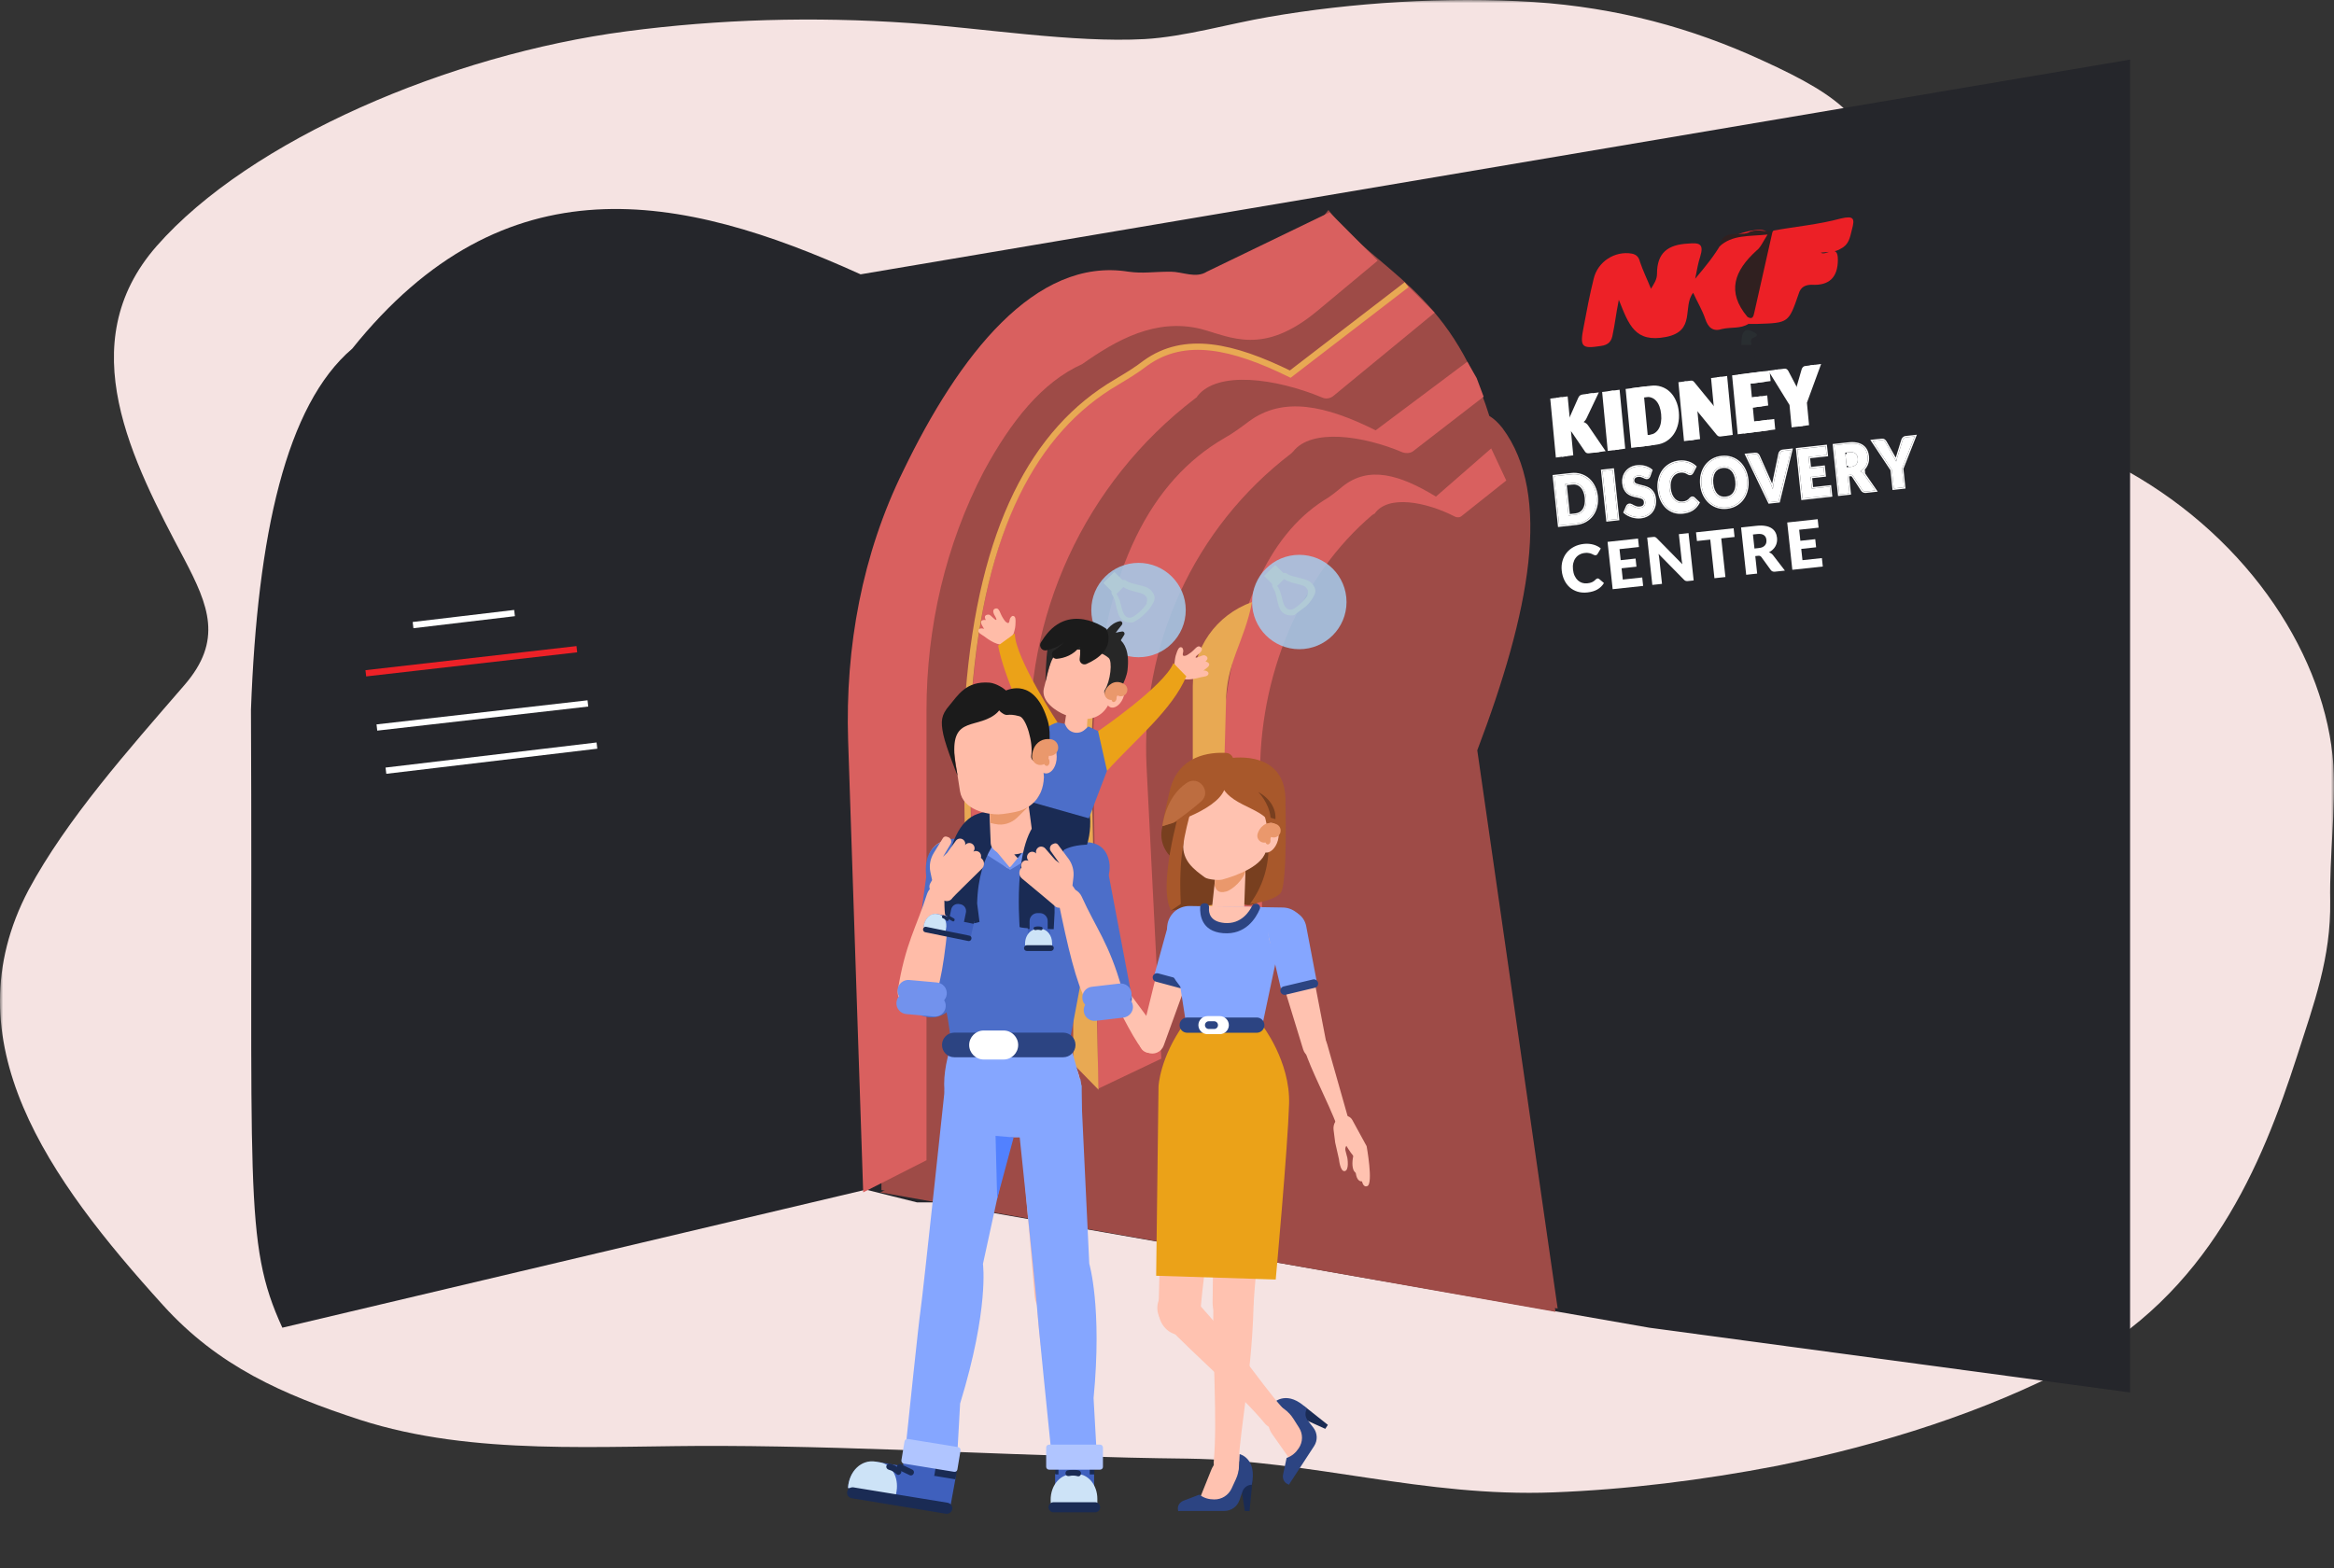 <svg width="372" height="250" viewBox="0 0 372 250" fill="none" xmlns="http://www.w3.org/2000/svg">
<rect x="0" y="0" width="372" height="250" fill="#333333" stroke="none"/>
<mask id="mask0" mask-type="alpha" maskUnits="userSpaceOnUse" x="0" y="0" width="372" height="250">
<rect width="372" height="250" fill="white"/>
</mask>
<g mask="url(#mask0)">
<path d="M283.24 233.693C300.302 230.254 316.589 224.962 330.161 217.818C352.136 206.352 360.538 185.626 366.096 168.427C368.81 159.96 371.525 152.728 371.395 143.644C371.266 136.5 372.3 129.091 371.912 122.035C370.749 104.925 358.728 86.139 339.08 75.114C315.555 62.061 304.826 50.772 300.431 30.31C298.105 19.461 294.356 15.757 280.784 9.583C269.667 4.468 257.776 1.204 244.462 0.323C230.502 -0.559 215.378 0.411 202.194 2.704C195.989 3.762 188.75 5.879 182.417 6.232C171.042 6.849 156.435 4.468 144.931 3.674C129.678 2.616 114.555 3.057 99.819 4.997C71.641 8.701 39.843 22.284 24.978 39.218C11.276 54.829 21.1 73.526 29.372 89.137C33.25 96.546 35.577 102.102 29.372 109.246C20.453 119.566 10.63 130.59 4.554 141.88C-8.113 165.957 7.786 188.007 26.012 208.116C34.801 217.818 45.013 222.316 57.422 226.373C75.518 232.194 95.812 230.43 114.943 230.518C139.761 230.606 164.45 232.282 189.268 232.547C209.303 232.811 226.882 238.72 247.564 237.927C259.197 237.486 271.348 235.986 283.24 233.693Z" fill="#F5E3E2"/>
<path d="M262.864 211.673L339.5 222V9.5L137.163 43.736C108.456 30.701 80.428 25.284 56.137 55.587C45.606 64.559 41.019 85.213 40 113.146C40.34 189.835 38.715 197.961 45 211.673L138.013 189.665L146.166 191.697H148.714" fill="#25262B"/>
<path d="M250.22 67L250.509 66.963C250.776 66.929 250.958 66.804 251.057 66.587L252.517 63.293C252.597 63.113 252.695 62.985 252.81 62.909C252.929 62.833 253.078 62.784 253.256 62.761L254.827 62.56L252.88 66.653C252.811 66.802 252.737 66.926 252.656 67.028C252.576 67.13 252.492 67.217 252.405 67.289C252.546 67.332 252.677 67.4 252.798 67.493C252.922 67.582 253.038 67.708 253.148 67.873L255.914 71.931L254.3 72.138C254.197 72.151 254.107 72.153 254.031 72.146C253.958 72.138 253.893 72.12 253.836 72.092C253.78 72.065 253.729 72.03 253.686 71.988C253.642 71.941 253.599 71.888 253.557 71.828L251.482 68.784C251.407 68.672 251.317 68.599 251.213 68.564C251.112 68.525 250.977 68.516 250.81 68.537L250.372 68.593L250.753 72.591L248.947 72.822L248.052 63.427L249.858 63.196L250.22 67Z" fill="white"/>
<path d="M259.033 71.532L257.216 71.764L256.321 62.369L258.138 62.136L259.033 71.532Z" fill="white"/>
<path d="M267.575 65.681C267.64 66.36 267.602 67 267.461 67.601C267.323 68.198 267.098 68.729 266.785 69.196C266.472 69.658 266.078 70.039 265.602 70.339C265.129 70.635 264.589 70.821 263.984 70.899L260.96 71.285L260.065 61.89L263.089 61.503C263.695 61.425 264.256 61.473 264.774 61.646C265.295 61.819 265.752 62.091 266.144 62.463C266.537 62.835 266.856 63.297 267.104 63.848C267.354 64.395 267.511 65.006 267.575 65.681ZM265.727 65.917C265.683 65.453 265.593 65.04 265.457 64.679C265.322 64.318 265.148 64.02 264.934 63.786C264.724 63.548 264.477 63.377 264.193 63.274C263.909 63.167 263.594 63.135 263.249 63.18L262.041 63.334L262.617 69.376L263.824 69.222C264.17 69.178 264.471 69.07 264.729 68.897C264.986 68.721 265.195 68.492 265.356 68.21C265.519 67.924 265.633 67.587 265.698 67.2C265.762 66.814 265.771 66.386 265.727 65.917Z" fill="white"/>
<path d="M269.428 60.692C269.506 60.682 269.573 60.678 269.627 60.68C269.681 60.681 269.731 60.692 269.776 60.713C269.821 60.729 269.865 60.756 269.908 60.794C269.951 60.832 270.001 60.884 270.058 60.951L274.293 66.12C274.262 65.942 274.234 65.769 274.211 65.602C274.188 65.431 274.169 65.27 274.154 65.12L273.681 60.148L275.273 59.944L276.168 69.34L275.228 69.46C275.089 69.478 274.969 69.467 274.868 69.428C274.767 69.388 274.665 69.306 274.563 69.18L270.359 64.052C270.385 64.214 270.41 64.374 270.432 64.532C270.454 64.686 270.471 64.832 270.484 64.969L270.964 70.006L269.372 70.209L268.477 60.814L269.428 60.692Z" fill="white"/>
<path d="M282.047 59.078L282.206 60.754L279.011 61.163L279.22 63.355L281.667 63.042L281.821 64.655L279.374 64.968L279.587 67.205L282.782 66.796L282.941 68.473L277.93 69.114L277.035 59.719L282.047 59.078Z" fill="white"/>
<path d="M287.992 64.211L288.332 67.784L286.526 68.015L286.186 64.442L282.81 58.98L284.402 58.776C284.559 58.756 284.688 58.785 284.789 58.864C284.89 58.938 284.975 59.04 285.045 59.17L286.407 61.764C286.516 61.972 286.618 62.163 286.71 62.339C286.802 62.514 286.886 62.688 286.96 62.861C286.996 62.67 287.042 62.477 287.099 62.282C287.157 62.088 287.218 61.878 287.283 61.652L288.112 58.778C288.128 58.719 288.152 58.66 288.182 58.599C288.216 58.538 288.254 58.484 288.296 58.435C288.341 58.381 288.393 58.337 288.451 58.304C288.512 58.266 288.58 58.242 288.655 58.232L290.258 58.027L287.992 64.211Z" fill="white"/>
<path d="M249.252 67.124L249.541 67.088C249.808 67.053 249.991 66.928 250.089 66.711L251.549 63.417C251.629 63.237 251.727 63.109 251.843 63.033C251.961 62.957 252.11 62.908 252.288 62.885L253.859 62.684L251.913 66.778C251.844 66.926 251.769 67.05 251.689 67.152C251.608 67.254 251.524 67.341 251.438 67.413C251.579 67.456 251.71 67.524 251.83 67.617C251.954 67.706 252.071 67.832 252.18 67.996L254.946 72.055L253.333 72.261C253.229 72.275 253.139 72.278 253.063 72.27C252.99 72.262 252.925 72.244 252.869 72.216C252.812 72.189 252.762 72.154 252.718 72.112C252.674 72.065 252.631 72.012 252.589 71.952L250.515 68.908C250.439 68.796 250.349 68.722 250.245 68.688C250.144 68.649 250.01 68.64 249.842 68.661L249.404 68.717L249.785 72.715L247.979 72.946L247.084 63.551L248.89 63.32L249.252 67.124Z" fill="white"/>
<path d="M258.065 71.656L256.248 71.888L255.354 62.493L257.17 62.26L258.065 71.656Z" fill="white"/>
<path d="M266.608 65.805C266.672 66.484 266.634 67.124 266.493 67.725C266.355 68.322 266.13 68.853 265.818 69.32C265.505 69.782 265.11 70.163 264.634 70.463C264.161 70.759 263.622 70.945 263.016 71.023L259.992 71.409L259.097 62.014L262.121 61.627C262.727 61.55 263.288 61.597 263.806 61.77C264.327 61.943 264.784 62.215 265.176 62.587C265.569 62.959 265.889 63.421 266.136 63.972C266.386 64.519 266.543 65.13 266.608 65.805ZM264.759 66.041C264.715 65.577 264.625 65.164 264.49 64.803C264.354 64.442 264.18 64.144 263.967 63.91C263.756 63.672 263.509 63.501 263.226 63.398C262.941 63.291 262.626 63.259 262.281 63.304L261.073 63.458L261.649 69.5L262.856 69.346C263.202 69.302 263.503 69.194 263.761 69.021C264.018 68.845 264.227 68.616 264.388 68.334C264.552 68.048 264.666 67.711 264.73 67.324C264.794 66.938 264.804 66.51 264.759 66.041Z" fill="white"/>
<path d="M268.46 60.816C268.538 60.806 268.605 60.802 268.659 60.804C268.713 60.805 268.763 60.816 268.808 60.837C268.853 60.853 268.897 60.88 268.94 60.918C268.984 60.956 269.034 61.008 269.09 61.075L273.325 66.244C273.294 66.066 273.267 65.893 273.243 65.726C273.22 65.555 273.201 65.394 273.187 65.244L272.713 60.272L274.305 60.068L275.2 69.464L274.26 69.584C274.121 69.602 274.001 69.591 273.9 69.552C273.799 69.513 273.697 69.43 273.595 69.304L269.391 64.176C269.417 64.338 269.442 64.498 269.464 64.656C269.486 64.81 269.503 64.956 269.516 65.093L269.996 70.13L268.404 70.333L267.509 60.938L268.46 60.816Z" fill="white"/>
<path d="M281.079 59.202L281.239 60.878L278.043 61.287L278.252 63.48L280.699 63.166L280.853 64.779L278.406 65.092L278.619 67.329L281.814 66.921L281.974 68.597L276.962 69.238L276.067 59.843L281.079 59.202Z" fill="white"/>
<path d="M287.024 64.335L287.364 67.908L285.558 68.139L285.218 64.566L281.842 59.104L283.434 58.9C283.591 58.88 283.72 58.909 283.821 58.988C283.922 59.062 284.008 59.164 284.078 59.294L285.439 61.888C285.549 62.096 285.65 62.287 285.742 62.462C285.835 62.638 285.918 62.812 285.992 62.985C286.028 62.794 286.075 62.601 286.132 62.406C286.189 62.212 286.25 62.002 286.315 61.776L287.145 58.902C287.161 58.843 287.184 58.784 287.214 58.723C287.248 58.663 287.286 58.608 287.328 58.559C287.374 58.505 287.425 58.461 287.483 58.428C287.545 58.39 287.613 58.366 287.688 58.356L289.29 58.151L287.024 64.335Z" fill="white"/>
<path d="M254.456 79.148C254.515 79.715 254.482 80.249 254.356 80.749C254.234 81.246 254.032 81.687 253.752 82.074C253.472 82.457 253.118 82.772 252.691 83.019C252.266 83.262 251.782 83.414 251.238 83.474L248.52 83.775L247.698 75.933L250.416 75.632C250.96 75.572 251.465 75.616 251.93 75.764C252.399 75.912 252.81 76.142 253.163 76.455C253.517 76.768 253.805 77.155 254.028 77.617C254.254 78.075 254.397 78.585 254.456 79.148ZM252.795 79.332C252.754 78.945 252.673 78.6 252.55 78.298C252.428 77.995 252.271 77.746 252.078 77.549C251.889 77.349 251.667 77.205 251.411 77.117C251.156 77.025 250.873 76.997 250.562 77.031L249.477 77.151L250.006 82.195L251.091 82.075C251.401 82.04 251.672 81.952 251.903 81.81C252.134 81.665 252.322 81.475 252.465 81.242C252.612 81.004 252.714 80.724 252.771 80.402C252.828 80.08 252.836 79.723 252.795 79.332Z" fill="white"/>
<path d="M257.855 82.741L256.222 82.922L255.401 75.08L257.033 74.899L257.855 82.741Z" fill="white"/>
<path d="M262.829 75.869C262.79 75.961 262.746 76.031 262.696 76.08C262.649 76.129 262.584 76.158 262.501 76.167C262.427 76.175 262.345 76.159 262.253 76.118C262.164 76.073 262.062 76.025 261.946 75.972C261.834 75.919 261.706 75.876 261.563 75.841C261.42 75.802 261.261 75.792 261.085 75.812C260.78 75.846 260.561 75.944 260.426 76.108C260.294 76.268 260.241 76.472 260.267 76.719C260.283 76.877 260.342 77.003 260.442 77.097C260.543 77.191 260.669 77.268 260.821 77.328C260.976 77.386 261.15 77.438 261.342 77.482C261.537 77.522 261.737 77.571 261.94 77.628C262.143 77.682 262.343 77.751 262.54 77.834C262.739 77.917 262.92 78.032 263.081 78.177C263.245 78.322 263.384 78.507 263.498 78.73C263.612 78.95 263.686 79.223 263.72 79.549C263.758 79.912 263.737 80.257 263.658 80.585C263.58 80.913 263.445 81.207 263.256 81.468C263.069 81.725 262.826 81.939 262.526 82.11C262.23 82.277 261.883 82.382 261.486 82.426C261.269 82.45 261.044 82.45 260.811 82.425C260.582 82.399 260.357 82.353 260.136 82.287C259.915 82.217 259.705 82.13 259.507 82.025C259.308 81.92 259.132 81.798 258.978 81.659L259.369 80.755C259.397 80.687 259.441 80.629 259.501 80.582C259.561 80.536 259.628 80.509 259.701 80.5C259.797 80.49 259.897 80.513 260 80.571C260.107 80.628 260.225 80.691 260.355 80.76C260.489 80.829 260.639 80.888 260.806 80.939C260.973 80.989 261.166 81.003 261.383 80.978C261.678 80.946 261.899 80.849 262.047 80.687C262.195 80.522 262.252 80.281 262.219 79.966C262.2 79.783 262.14 79.639 262.038 79.534C261.936 79.429 261.808 79.347 261.653 79.288C261.501 79.229 261.329 79.18 261.138 79.144C260.946 79.107 260.749 79.065 260.546 79.019C260.344 78.968 260.144 78.903 259.948 78.823C259.752 78.74 259.571 78.624 259.407 78.475C259.245 78.322 259.106 78.127 258.991 77.889C258.875 77.648 258.798 77.345 258.759 76.979C258.728 76.684 258.751 76.391 258.827 76.1C258.904 75.808 259.033 75.542 259.215 75.3C259.397 75.059 259.629 74.857 259.914 74.695C260.197 74.529 260.531 74.425 260.915 74.382C261.13 74.359 261.34 74.355 261.546 74.372C261.754 74.386 261.954 74.42 262.144 74.475C262.334 74.526 262.513 74.596 262.68 74.682C262.851 74.765 263.005 74.864 263.144 74.98L262.829 75.869Z" fill="white"/>
<path d="M269.709 79.376C269.747 79.372 269.787 79.376 269.827 79.39C269.867 79.4 269.907 79.423 269.946 79.459L270.669 80.146C270.43 80.59 270.109 80.942 269.706 81.2C269.305 81.455 268.815 81.615 268.236 81.679C267.705 81.738 267.217 81.69 266.774 81.536C266.333 81.378 265.947 81.137 265.615 80.815C265.286 80.488 265.018 80.09 264.81 79.619C264.602 79.145 264.468 78.621 264.407 78.046C264.346 77.462 264.379 76.915 264.507 76.407C264.635 75.896 264.84 75.445 265.123 75.054C265.409 74.663 265.766 74.344 266.193 74.097C266.621 73.85 267.105 73.697 267.646 73.637C267.908 73.608 268.157 73.608 268.393 73.636C268.632 73.66 268.858 73.708 269.069 73.779C269.28 73.846 269.477 73.935 269.66 74.046C269.843 74.153 270.008 74.276 270.155 74.415L269.695 75.3C269.665 75.354 269.628 75.405 269.584 75.453C269.541 75.498 269.475 75.525 269.389 75.535C269.331 75.541 269.275 75.533 269.221 75.51C269.167 75.487 269.109 75.459 269.047 75.426C268.985 75.389 268.916 75.351 268.841 75.312C268.769 75.27 268.682 75.234 268.582 75.205C268.485 75.172 268.371 75.148 268.24 75.134C268.112 75.119 267.963 75.121 267.794 75.14C267.499 75.172 267.236 75.261 267.006 75.407C266.774 75.549 266.582 75.739 266.429 75.977C266.279 76.211 266.17 76.488 266.103 76.808C266.04 77.127 266.028 77.479 266.068 77.863C266.11 78.264 266.196 78.616 266.325 78.918C266.457 79.219 266.617 79.468 266.806 79.665C266.998 79.858 267.212 79.997 267.447 80.084C267.683 80.17 267.929 80.199 268.185 80.171C268.332 80.155 268.466 80.133 268.586 80.105C268.706 80.073 268.815 80.032 268.913 79.981C269.014 79.93 269.108 79.869 269.195 79.798C269.284 79.723 269.372 79.633 269.458 79.529C269.493 79.489 269.531 79.456 269.574 79.429C269.616 79.399 269.661 79.381 269.709 79.376Z" fill="white"/>
<path d="M278.456 76.491C278.516 77.058 278.483 77.595 278.358 78.103C278.236 78.61 278.036 79.062 277.757 79.46C277.478 79.853 277.125 80.177 276.698 80.432C276.275 80.685 275.791 80.842 275.247 80.903C274.703 80.963 274.196 80.915 273.727 80.761C273.257 80.606 272.844 80.367 272.486 80.043C272.131 79.716 271.84 79.318 271.613 78.849C271.389 78.381 271.247 77.863 271.188 77.296C271.129 76.729 271.16 76.192 271.281 75.685C271.406 75.177 271.608 74.727 271.888 74.333C272.17 73.938 272.525 73.614 272.951 73.36C273.378 73.106 273.863 72.949 274.407 72.888C274.951 72.828 275.457 72.878 275.923 73.036C276.393 73.191 276.805 73.431 277.159 73.754C277.514 74.078 277.803 74.474 278.027 74.943C278.254 75.412 278.397 75.928 278.456 76.491ZM276.795 76.675C276.755 76.287 276.673 75.944 276.551 75.646C276.429 75.343 276.272 75.094 276.08 74.897C275.891 74.701 275.668 74.558 275.413 74.47C275.158 74.382 274.875 74.356 274.565 74.39C274.251 74.425 273.977 74.513 273.743 74.655C273.511 74.797 273.322 74.985 273.175 75.219C273.031 75.453 272.931 75.731 272.874 76.053C272.817 76.371 272.808 76.724 272.849 77.112C272.89 77.503 272.972 77.85 273.094 78.152C273.216 78.451 273.371 78.698 273.56 78.895C273.753 79.092 273.976 79.234 274.232 79.322C274.49 79.406 274.776 79.43 275.089 79.396C275.4 79.361 275.671 79.275 275.902 79.137C276.133 78.995 276.321 78.807 276.465 78.574C276.612 78.34 276.714 78.063 276.771 77.745C276.828 77.423 276.836 77.066 276.795 76.675Z" fill="white"/>
<path d="M278.387 72.535L279.692 72.39C279.833 72.375 279.952 72.398 280.049 72.46C280.147 72.522 280.221 72.61 280.271 72.724L282.065 76.772C282.145 76.948 282.227 77.141 282.31 77.349C282.397 77.558 282.48 77.777 282.559 78.008C282.579 77.766 282.606 77.534 282.641 77.313C282.68 77.091 282.718 76.885 282.756 76.695L283.661 72.349C283.682 72.245 283.735 72.148 283.82 72.059C283.904 71.966 284.013 71.912 284.147 71.897L285.463 71.751L283.481 79.904L282.012 80.067L278.387 72.535Z" fill="white"/>
<path d="M290.977 71.141L291.124 72.54L288.253 72.858L288.445 74.688L290.643 74.445L290.784 75.79L288.586 76.034L288.781 77.901L291.652 77.584L291.799 78.983L287.296 79.481L286.474 71.64L290.977 71.141Z" fill="white"/>
<path d="M294.475 75.752L294.779 78.653L293.157 78.833L292.335 70.991L294.61 70.739C295.116 70.683 295.553 70.694 295.92 70.773C296.291 70.849 296.599 70.978 296.845 71.161C297.094 71.344 297.284 71.572 297.417 71.844C297.549 72.116 297.632 72.419 297.667 72.752C297.694 73.007 297.689 73.251 297.652 73.484C297.615 73.716 297.545 73.936 297.444 74.144C297.346 74.347 297.216 74.534 297.056 74.704C296.899 74.874 296.712 75.02 296.495 75.142C296.61 75.191 296.719 75.255 296.821 75.334C296.926 75.413 297.021 75.514 297.105 75.635L298.879 78.199L297.41 78.362C297.138 78.392 296.931 78.299 296.788 78.082L295.388 75.934C295.326 75.839 295.258 75.774 295.183 75.739C295.111 75.703 295.013 75.692 294.888 75.706L294.475 75.752ZM294.344 74.498L294.997 74.425C295.218 74.401 295.402 74.35 295.549 74.272C295.699 74.19 295.818 74.088 295.905 73.966C295.993 73.843 296.051 73.706 296.081 73.554C296.11 73.398 296.115 73.234 296.097 73.062C296.061 72.718 295.932 72.46 295.71 72.288C295.491 72.117 295.172 72.054 294.753 72.1L294.1 72.173L294.344 74.498Z" fill="white"/>
<path d="M303.147 74.71L303.459 77.692L301.837 77.871L301.524 74.89L298.48 70.31L299.911 70.152C300.051 70.136 300.167 70.162 300.259 70.228C300.349 70.29 300.426 70.376 300.49 70.485L301.718 72.658C301.817 72.832 301.908 72.992 301.991 73.139C302.075 73.286 302.15 73.432 302.217 73.577C302.249 73.418 302.29 73.257 302.341 73.095C302.392 72.933 302.447 72.758 302.505 72.571L303.245 70.18C303.259 70.131 303.28 70.082 303.307 70.032C303.338 69.981 303.372 69.936 303.409 69.895C303.45 69.851 303.497 69.815 303.549 69.787C303.604 69.756 303.665 69.736 303.732 69.729L305.172 69.569L303.147 74.71Z" fill="white"/>
<path fill-rule="evenodd" clip-rule="evenodd" d="M253.933 82.204L253.933 82.205C253.633 82.615 253.256 82.951 252.802 83.213L252.801 83.213C252.347 83.473 251.833 83.633 251.262 83.696L248.323 84.022L247.454 75.736L250.393 75.41C250.965 75.347 251.501 75.392 251.999 75.551C252.496 75.708 252.935 75.953 253.313 76.287C253.689 76.621 253.995 77.032 254.229 77.518C254.468 78.001 254.617 78.538 254.678 79.124C254.74 79.714 254.706 80.274 254.574 80.802C254.445 81.324 254.232 81.793 253.933 82.204ZM254.357 80.749C254.483 80.249 254.516 79.716 254.457 79.149C254.398 78.585 254.255 78.075 254.029 77.617C253.806 77.155 253.517 76.768 253.164 76.455C252.811 76.142 252.4 75.912 251.931 75.764C251.466 75.616 250.961 75.572 250.417 75.632L247.699 75.933L248.521 83.775L251.239 83.474C251.783 83.414 252.267 83.262 252.692 83.019C253.119 82.772 253.473 82.457 253.753 82.074C254.033 81.687 254.235 81.246 254.357 80.749ZM251.917 77.704C251.752 77.529 251.56 77.404 251.339 77.328L251.336 77.328C251.117 77.249 250.868 77.222 250.587 77.254L249.723 77.349L250.206 81.948L251.069 81.853C251.351 81.821 251.589 81.743 251.788 81.621C251.989 81.494 252.151 81.33 252.277 81.126C252.406 80.916 252.499 80.663 252.552 80.365C252.605 80.067 252.613 79.731 252.574 79.357C252.535 78.986 252.458 78.662 252.344 78.383C252.231 78.102 252.088 77.879 251.92 77.706L251.917 77.704ZM251.904 81.811C251.673 81.952 251.402 82.04 251.092 82.075L250.007 82.195L249.478 77.152L250.563 77.031C250.874 76.997 251.157 77.026 251.412 77.117C251.668 77.205 251.89 77.349 252.079 77.55C252.272 77.746 252.429 77.996 252.551 78.298C252.674 78.6 252.755 78.945 252.796 79.332C252.837 79.724 252.829 80.08 252.772 80.402C252.715 80.724 252.613 81.004 252.466 81.242C252.323 81.476 252.135 81.665 251.904 81.811ZM258.101 82.939L256.025 83.169L255.156 74.883L257.232 74.653L258.101 82.939ZM263.038 75.95L263.035 75.956C262.99 76.063 262.932 76.161 262.855 76.237C262.764 76.33 262.646 76.376 262.525 76.389C262.401 76.403 262.278 76.374 262.163 76.323L262.158 76.32L262.153 76.318C262.067 76.275 261.968 76.228 261.854 76.176L261.851 76.175C261.755 76.129 261.641 76.09 261.51 76.058L261.505 76.056C261.393 76.026 261.262 76.017 261.109 76.034C260.837 76.064 260.683 76.148 260.599 76.25C260.513 76.354 260.468 76.494 260.489 76.695C260.501 76.808 260.54 76.882 260.596 76.934C260.673 77.005 260.773 77.068 260.903 77.119C261.046 77.174 261.209 77.222 261.392 77.264C261.591 77.305 261.794 77.355 262.001 77.413C262.214 77.469 262.423 77.541 262.628 77.628C262.851 77.721 263.052 77.849 263.231 78.01C263.418 78.176 263.573 78.383 263.697 78.627C263.827 78.878 263.907 79.179 263.943 79.525C263.983 79.91 263.962 80.281 263.876 80.636C263.791 80.992 263.645 81.314 263.437 81.599C263.23 81.884 262.962 82.118 262.637 82.304L262.636 82.304C262.309 82.489 261.932 82.602 261.511 82.648C261.276 82.674 261.035 82.674 260.787 82.647C260.544 82.62 260.306 82.572 260.072 82.501L260.069 82.5C259.836 82.427 259.614 82.334 259.403 82.223C259.189 82.11 258.997 81.977 258.829 81.825L258.711 81.718L259.164 80.669C259.208 80.564 259.277 80.476 259.366 80.407C259.458 80.335 259.563 80.291 259.679 80.279C259.83 80.262 259.975 80.3 260.109 80.375C260.214 80.431 260.331 80.494 260.46 80.562C260.58 80.624 260.717 80.678 260.873 80.725C261.005 80.765 261.166 80.778 261.361 80.757C261.62 80.728 261.783 80.647 261.883 80.538C261.972 80.437 262.028 80.27 261.998 79.99C261.983 79.844 261.937 79.751 261.878 79.69C261.802 79.611 261.702 79.546 261.574 79.497L261.572 79.496C261.434 79.443 261.276 79.398 261.095 79.363C260.901 79.326 260.701 79.284 260.496 79.236L260.493 79.236C260.28 79.183 260.07 79.114 259.864 79.031L259.861 79.029C259.641 78.936 259.44 78.806 259.258 78.641L259.254 78.638C259.07 78.464 258.916 78.246 258.791 77.988L258.791 77.987C258.66 77.716 258.578 77.386 258.538 77.003C258.505 76.682 258.53 76.362 258.613 76.045C258.696 75.725 258.838 75.431 259.038 75.167C259.239 74.899 259.496 74.677 259.804 74.501C260.119 74.318 260.484 74.206 260.893 74.16C261.12 74.135 261.344 74.132 261.564 74.15C261.787 74.164 262.001 74.201 262.206 74.26C262.409 74.315 262.601 74.389 262.782 74.483C262.967 74.573 263.136 74.681 263.288 74.808L263.407 74.907L263.038 75.95ZM262.681 74.683C262.514 74.596 262.335 74.527 262.145 74.475C261.955 74.42 261.755 74.386 261.547 74.373C261.341 74.355 261.131 74.359 260.916 74.382C260.532 74.425 260.198 74.529 259.915 74.695C259.63 74.857 259.397 75.059 259.216 75.3C259.034 75.542 258.905 75.808 258.828 76.1C258.752 76.392 258.729 76.684 258.76 76.979C258.799 77.345 258.876 77.648 258.992 77.89C259.107 78.127 259.246 78.323 259.408 78.475C259.572 78.624 259.753 78.74 259.949 78.824C260.145 78.903 260.345 78.969 260.547 79.019C260.75 79.065 260.947 79.107 261.138 79.144C261.33 79.181 261.502 79.229 261.654 79.288C261.809 79.347 261.937 79.429 262.039 79.534C262.141 79.639 262.201 79.783 262.22 79.966C262.253 80.282 262.196 80.522 262.048 80.687C261.9 80.849 261.679 80.946 261.384 80.979C261.167 81.003 260.974 80.99 260.807 80.939C260.64 80.889 260.49 80.829 260.356 80.76C260.226 80.691 260.108 80.628 260.001 80.571C259.898 80.513 259.798 80.49 259.702 80.501C259.629 80.509 259.562 80.536 259.502 80.583C259.442 80.629 259.398 80.687 259.37 80.755L258.979 81.659C259.133 81.798 259.309 81.92 259.508 82.025C259.706 82.13 259.916 82.217 260.137 82.287C260.358 82.354 260.583 82.4 260.812 82.425C261.045 82.45 261.27 82.451 261.487 82.426C261.884 82.382 262.231 82.277 262.527 82.11C262.827 81.939 263.07 81.725 263.257 81.468C263.446 81.208 263.581 80.913 263.659 80.585C263.738 80.257 263.759 79.912 263.721 79.549C263.687 79.223 263.613 78.95 263.499 78.73C263.385 78.507 263.246 78.322 263.082 78.177C262.921 78.032 262.74 77.917 262.541 77.834C262.344 77.751 262.144 77.682 261.941 77.628C261.738 77.571 261.538 77.522 261.343 77.482C261.151 77.438 260.977 77.387 260.822 77.328C260.67 77.268 260.544 77.192 260.443 77.097C260.343 77.003 260.284 76.877 260.268 76.719C260.242 76.472 260.295 76.268 260.427 76.108C260.562 75.944 260.781 75.846 261.086 75.812C261.262 75.793 261.421 75.802 261.564 75.841C261.707 75.876 261.835 75.92 261.947 75.972C262.063 76.025 262.165 76.074 262.254 76.118C262.346 76.159 262.428 76.175 262.502 76.167C262.585 76.158 262.65 76.129 262.697 76.08C262.747 76.031 262.791 75.961 262.83 75.869L263.145 74.98C263.006 74.864 262.852 74.765 262.681 74.683ZM270.101 79.297L270.947 80.101L270.866 80.251C270.611 80.727 270.264 81.108 269.827 81.388L269.826 81.389C269.39 81.666 268.866 81.834 268.26 81.901C267.701 81.963 267.179 81.913 266.701 81.747L266.699 81.746C266.228 81.578 265.815 81.32 265.46 80.976L265.459 80.974C265.108 80.626 264.825 80.204 264.607 79.71C264.388 79.213 264.249 78.666 264.186 78.071C264.123 77.464 264.157 76.891 264.292 76.354C264.426 75.818 264.643 75.34 264.944 74.924L264.945 74.923C265.249 74.507 265.63 74.166 266.084 73.904C266.541 73.64 267.055 73.478 267.623 73.415C267.9 73.385 268.166 73.384 268.42 73.414C268.673 73.44 268.913 73.491 269.14 73.567C269.366 73.639 269.578 73.735 269.776 73.853C269.972 73.968 270.15 74.102 270.31 74.253L270.432 74.368L269.891 75.407C269.852 75.477 269.805 75.542 269.751 75.602L269.744 75.61C269.652 75.704 269.531 75.744 269.413 75.757C269.317 75.768 269.223 75.753 269.134 75.716C269.073 75.69 269.009 75.659 268.942 75.623L268.934 75.619C268.876 75.584 268.811 75.549 268.739 75.511L268.733 75.508L268.728 75.505C268.675 75.474 268.607 75.445 268.52 75.42L268.511 75.417C268.432 75.391 268.334 75.369 268.215 75.356L268.214 75.356C268.107 75.344 267.976 75.344 267.818 75.362C267.554 75.391 267.324 75.47 267.125 75.596L267.122 75.597C266.921 75.721 266.753 75.886 266.618 76.097C266.485 76.305 266.385 76.555 266.323 76.852C266.265 77.145 266.253 77.473 266.291 77.838C266.331 78.222 266.412 78.551 266.53 78.828C266.654 79.109 266.8 79.334 266.967 79.508C267.138 79.68 267.324 79.8 267.526 79.874C267.729 79.948 267.94 79.974 268.163 79.949C268.301 79.934 268.425 79.913 268.535 79.888C268.639 79.861 268.731 79.825 268.812 79.783L268.814 79.782C268.901 79.739 268.98 79.687 269.054 79.627C269.131 79.561 269.209 79.482 269.288 79.387L269.29 79.384C269.338 79.329 269.391 79.282 269.452 79.243C269.522 79.195 269.601 79.164 269.687 79.154C269.758 79.146 269.827 79.155 269.893 79.176C269.973 79.198 270.04 79.242 270.097 79.293L270.101 79.297ZM269.828 79.39C269.788 79.377 269.748 79.372 269.71 79.376C269.662 79.382 269.617 79.399 269.575 79.429C269.532 79.456 269.494 79.489 269.459 79.529C269.373 79.633 269.285 79.723 269.196 79.798C269.109 79.869 269.015 79.93 268.914 79.982C268.816 80.032 268.707 80.073 268.587 80.105C268.467 80.133 268.333 80.155 268.186 80.171C267.93 80.2 267.684 80.17 267.448 80.084C267.213 79.998 266.999 79.858 266.807 79.665C266.618 79.468 266.458 79.219 266.326 78.918C266.197 78.616 266.111 78.265 266.069 77.863C266.029 77.479 266.041 77.127 266.104 76.808C266.171 76.489 266.28 76.212 266.43 75.977C266.583 75.739 266.775 75.549 267.007 75.407C267.237 75.262 267.5 75.173 267.794 75.14C267.964 75.121 268.113 75.119 268.241 75.134C268.372 75.149 268.486 75.172 268.583 75.205C268.683 75.234 268.77 75.27 268.842 75.313C268.917 75.351 268.986 75.389 269.048 75.426C269.11 75.459 269.168 75.487 269.222 75.51C269.276 75.533 269.332 75.541 269.39 75.535C269.476 75.525 269.541 75.498 269.585 75.454C269.629 75.405 269.666 75.354 269.696 75.3L270.156 74.416C270.009 74.276 269.844 74.153 269.661 74.046C269.478 73.935 269.281 73.847 269.07 73.779C268.859 73.708 268.633 73.66 268.394 73.636C268.158 73.608 267.909 73.608 267.647 73.637C267.106 73.697 266.622 73.851 266.194 74.098C265.767 74.344 265.41 74.663 265.124 75.055C264.841 75.445 264.636 75.896 264.508 76.408C264.38 76.915 264.347 77.462 264.408 78.047C264.468 78.621 264.603 79.145 264.811 79.619C265.019 80.09 265.287 80.488 265.616 80.815C265.948 81.138 266.334 81.378 266.775 81.536C267.218 81.69 267.706 81.738 268.237 81.679C268.816 81.615 269.306 81.455 269.707 81.201C270.11 80.942 270.431 80.59 270.67 80.147L269.947 79.459C269.908 79.423 269.868 79.4 269.828 79.39ZM277.941 79.587L277.94 79.588C277.642 80.008 277.266 80.354 276.813 80.623C276.359 80.895 275.844 81.061 275.271 81.125C274.699 81.188 274.16 81.139 273.657 80.973C273.159 80.809 272.718 80.554 272.337 80.21L272.335 80.208C271.959 79.861 271.652 79.44 271.413 78.948L271.413 78.947C271.177 78.453 271.029 77.91 270.967 77.32C270.905 76.731 270.937 76.168 271.066 75.634L271.066 75.633C271.197 75.1 271.41 74.623 271.707 74.204L271.708 74.203C272.008 73.783 272.386 73.438 272.839 73.168C273.296 72.896 273.812 72.73 274.385 72.667C274.958 72.603 275.496 72.655 275.996 72.825C276.494 72.989 276.933 73.244 277.311 73.589C277.688 73.933 277.994 74.353 278.229 74.846C278.468 75.339 278.618 75.88 278.679 76.467C278.741 77.057 278.707 77.62 278.576 78.154C278.448 78.687 278.237 79.165 277.941 79.587ZM278.359 78.103C278.484 77.595 278.517 77.058 278.457 76.491C278.398 75.928 278.255 75.412 278.028 74.943C277.804 74.475 277.515 74.078 277.16 73.755C276.806 73.431 276.394 73.192 275.924 73.037C275.458 72.878 274.952 72.828 274.408 72.889C273.864 72.949 273.379 73.106 272.952 73.36C272.526 73.614 272.171 73.939 271.889 74.333C271.609 74.727 271.407 75.177 271.282 75.685C271.161 76.192 271.13 76.729 271.189 77.296C271.248 77.863 271.39 78.381 271.614 78.85C271.841 79.318 272.132 79.716 272.487 80.043C272.845 80.367 273.258 80.606 273.728 80.761C274.197 80.916 274.704 80.963 275.248 80.903C275.792 80.843 276.276 80.686 276.699 80.432C277.126 80.178 277.479 79.854 277.758 79.46C278.037 79.062 278.237 78.61 278.359 78.103ZM276.346 75.731C276.232 75.45 276.089 75.227 275.921 75.054L275.919 75.053C275.754 74.881 275.562 74.758 275.341 74.682C275.121 74.606 274.872 74.581 274.589 74.612C274.303 74.644 274.061 74.724 273.859 74.846C273.658 74.969 273.494 75.132 273.365 75.337C273.239 75.542 273.147 75.792 273.095 76.091C273.042 76.385 273.033 76.717 273.072 77.088C273.111 77.462 273.189 77.788 273.302 78.067C273.415 78.344 273.556 78.566 273.722 78.739C273.89 78.911 274.083 79.034 274.304 79.11C274.528 79.182 274.781 79.206 275.067 79.174C275.35 79.142 275.589 79.065 275.789 78.946C275.989 78.823 276.151 78.661 276.276 78.457L276.277 78.456C276.406 78.25 276.5 78.002 276.553 77.707C276.605 77.409 276.614 77.074 276.574 76.7C276.535 76.329 276.458 76.006 276.346 75.731ZM276.772 77.745C276.715 78.063 276.613 78.34 276.466 78.574C276.322 78.808 276.134 78.995 275.903 79.137C275.672 79.275 275.401 79.361 275.09 79.396C274.777 79.43 274.491 79.406 274.233 79.322C273.977 79.234 273.754 79.092 273.561 78.895C273.372 78.698 273.217 78.451 273.095 78.152C272.973 77.85 272.891 77.503 272.85 77.112C272.809 76.725 272.818 76.371 272.875 76.053C272.932 75.731 273.032 75.453 273.176 75.219C273.323 74.985 273.512 74.797 273.744 74.656C273.978 74.513 274.252 74.425 274.566 74.39C274.876 74.356 275.159 74.383 275.414 74.471C275.669 74.558 275.892 74.701 276.081 74.898C276.273 75.094 276.43 75.344 276.552 75.646C276.674 75.945 276.756 76.288 276.796 76.675C276.837 77.066 276.829 77.423 276.772 77.745ZM278.049 72.348L279.67 72.169C279.85 72.149 280.022 72.177 280.171 72.271C280.308 72.358 280.409 72.482 280.476 72.632L282.269 76.679C282.269 76.679 282.27 76.679 282.27 76.68C282.33 76.812 282.391 76.954 282.453 77.104C282.481 76.945 282.51 76.794 282.539 76.652L282.539 76.651L283.443 72.305C283.474 72.154 283.55 72.022 283.658 71.907C283.781 71.772 283.942 71.696 284.125 71.675L285.756 71.495L283.662 80.109L281.88 80.306L278.049 72.348ZM283.821 72.059C283.736 72.148 283.683 72.245 283.662 72.349L282.757 76.696C282.719 76.885 282.681 77.091 282.642 77.313C282.632 77.376 282.623 77.44 282.614 77.505C282.592 77.667 282.574 77.835 282.56 78.008C282.504 77.844 282.446 77.686 282.386 77.534C282.361 77.471 282.336 77.41 282.311 77.349C282.228 77.141 282.146 76.948 282.066 76.772L280.272 72.724C280.221 72.61 280.148 72.522 280.05 72.46C279.953 72.398 279.834 72.375 279.693 72.391L278.388 72.535L282.013 80.067L283.482 79.904L285.464 71.752L284.148 71.897C284.014 71.912 283.905 71.966 283.821 72.059ZM291.177 70.895L291.37 72.738L288.499 73.056L288.644 74.442L290.843 74.198L291.03 75.988L288.832 76.231L288.981 77.655L291.852 77.337L292.045 79.18L287.098 79.728L286.23 71.442L291.177 70.895ZM288.782 77.902L288.587 76.034L290.785 75.79L290.644 74.445L288.446 74.688L288.254 72.858L291.125 72.54L290.978 71.141L286.475 71.64L287.297 79.482L291.8 78.983L291.653 77.584L288.782 77.902ZM296.789 78.082L295.389 75.934C295.327 75.839 295.259 75.774 295.184 75.739C295.112 75.703 295.014 75.692 294.889 75.706L294.476 75.752L294.78 78.653L293.158 78.833L292.336 70.991L294.611 70.739C295.117 70.683 295.554 70.694 295.921 70.773C296.292 70.849 296.6 70.978 296.846 71.161C297.095 71.344 297.285 71.572 297.418 71.844C297.55 72.116 297.633 72.419 297.668 72.752C297.695 73.007 297.69 73.251 297.653 73.484C297.615 73.717 297.546 73.937 297.445 74.144C297.346 74.347 297.217 74.534 297.057 74.704C296.956 74.813 296.844 74.912 296.719 75.001C296.648 75.051 296.574 75.098 296.496 75.142C296.575 75.176 296.651 75.217 296.725 75.265C296.758 75.287 296.79 75.31 296.822 75.335C296.927 75.413 297.022 75.514 297.106 75.635L298.88 78.199L297.411 78.362C297.139 78.392 296.932 78.299 296.789 78.082ZM297.29 75.507L299.277 78.38L297.434 78.584C297.267 78.602 297.106 78.584 296.959 78.518C296.812 78.452 296.694 78.344 296.603 78.206L296.602 78.205L295.202 76.057C295.155 75.984 295.115 75.954 295.088 75.941L295.084 75.939C295.066 75.93 295.017 75.917 294.912 75.928L294.721 75.95L295.026 78.85L292.959 79.079L292.091 70.793L294.588 70.517C295.109 70.459 295.571 70.47 295.968 70.555C296.362 70.635 296.702 70.775 296.979 70.981C297.256 71.185 297.47 71.44 297.618 71.745C297.763 72.043 297.853 72.371 297.89 72.728C297.919 73.001 297.913 73.264 297.873 73.518C297.832 73.772 297.757 74.013 297.646 74.24C297.537 74.465 297.395 74.67 297.22 74.856M297.29 75.507C297.194 75.369 297.084 75.251 296.958 75.156C296.945 75.147 296.933 75.138 296.92 75.128M295.711 72.289C295.492 72.117 295.173 72.054 294.754 72.101L294.323 72.148L294.346 72.37L294.124 72.395L294.322 74.276L294.543 74.251L294.567 74.473L294.998 74.426C295.219 74.401 295.403 74.35 295.55 74.272C295.7 74.19 295.819 74.088 295.906 73.966C295.994 73.844 296.052 73.706 296.082 73.554C296.111 73.399 296.116 73.235 296.098 73.062C296.062 72.718 295.933 72.46 295.711 72.289ZM295.863 73.513C295.863 73.514 295.862 73.514 295.862 73.515L296.082 73.554L295.863 73.513C295.863 73.514 295.863 73.513 295.863 73.513ZM295.445 74.075C295.446 74.075 295.446 74.075 295.446 74.075L295.55 74.272L295.444 74.076C295.444 74.076 295.445 74.076 295.445 74.075ZM303.148 74.71L303.46 77.692L301.838 77.872L301.525 74.89L298.481 70.31L299.912 70.152C300.052 70.136 300.168 70.162 300.26 70.228C300.35 70.29 300.427 70.376 300.49 70.485L301.719 72.658C301.818 72.832 301.909 72.993 301.992 73.139C302.016 73.181 302.039 73.223 302.062 73.265C302.118 73.369 302.17 73.474 302.218 73.577C302.241 73.464 302.268 73.351 302.3 73.237C302.313 73.19 302.327 73.143 302.342 73.095C302.393 72.933 302.448 72.759 302.506 72.571L303.246 70.18C303.26 70.132 303.281 70.082 303.308 70.032C303.339 69.981 303.373 69.936 303.41 69.895C303.451 69.851 303.498 69.815 303.55 69.787C303.605 69.756 303.666 69.736 303.733 69.729L305.173 69.57L303.148 74.71ZM303.443 69.592C303.526 69.545 303.615 69.517 303.71 69.507L305.516 69.307L303.375 74.74L303.705 77.889L301.639 78.118L301.309 74.969L298.092 70.129L299.888 69.93C300.069 69.91 300.243 69.94 300.389 70.045C300.509 70.129 300.607 70.24 300.684 70.373L300.685 70.374L301.913 72.546C301.998 72.696 302.077 72.835 302.15 72.964C302.195 72.821 302.243 72.669 302.293 72.506L303.032 70.118C303.032 70.118 303.032 70.117 303.033 70.117C303.052 70.052 303.079 69.988 303.112 69.927L303.117 69.918C303.155 69.855 303.198 69.797 303.247 69.744C303.247 69.744 303.247 69.745 303.246 69.745M303.443 69.592C303.369 69.631 303.304 69.682 303.247 69.744L303.443 69.592ZM256.223 82.922L255.402 75.08L257.034 74.9L257.856 82.741L256.223 82.922Z" fill="white"/>
<path d="M254.617 92.219C254.658 92.215 254.701 92.219 254.744 92.232C254.787 92.241 254.83 92.263 254.872 92.297L255.644 92.952C255.383 93.382 255.034 93.723 254.597 93.977C254.163 94.226 253.634 94.384 253.009 94.452C252.436 94.514 251.911 94.472 251.434 94.328C250.961 94.18 250.547 93.953 250.192 93.645C249.841 93.334 249.555 92.953 249.336 92.501C249.115 92.047 248.975 91.543 248.916 90.991C248.855 90.428 248.896 89.902 249.039 89.411C249.181 88.917 249.406 88.481 249.715 88.102C250.026 87.723 250.414 87.412 250.876 87.17C251.339 86.928 251.862 86.775 252.446 86.712C252.729 86.682 252.998 86.679 253.252 86.704C253.509 86.725 253.751 86.769 253.978 86.835C254.205 86.898 254.417 86.982 254.613 87.086C254.809 87.187 254.986 87.304 255.143 87.438L254.639 88.293C254.606 88.346 254.566 88.396 254.518 88.443C254.471 88.486 254.4 88.513 254.307 88.523C254.245 88.53 254.185 88.522 254.127 88.501C254.068 88.479 254.006 88.453 253.94 88.421C253.873 88.386 253.8 88.351 253.719 88.314C253.641 88.274 253.548 88.24 253.441 88.213C253.336 88.183 253.213 88.161 253.072 88.148C252.935 88.135 252.774 88.138 252.591 88.158C252.274 88.192 251.99 88.281 251.74 88.423C251.489 88.562 251.281 88.747 251.114 88.978C250.949 89.205 250.83 89.473 250.755 89.781C250.683 90.089 250.668 90.428 250.707 90.797C250.749 91.184 250.838 91.522 250.974 91.811C251.113 92.1 251.284 92.338 251.486 92.526C251.691 92.71 251.92 92.842 252.173 92.923C252.426 93.004 252.691 93.03 252.967 93C253.126 92.983 253.27 92.96 253.4 92.932C253.529 92.901 253.647 92.86 253.754 92.81C253.863 92.76 253.965 92.7 254.059 92.631C254.156 92.557 254.251 92.47 254.345 92.369C254.383 92.33 254.425 92.298 254.471 92.272C254.516 92.243 254.565 92.225 254.617 92.219Z" fill="white"/>
<path d="M261.074 85.865L261.219 87.211L258.122 87.546L258.312 89.306L260.684 89.05L260.824 90.345L258.452 90.601L258.646 92.397L261.743 92.063L261.888 93.41L257.031 93.934L256.217 86.389L261.074 85.865Z" fill="white"/>
<path d="M263.46 85.607C263.536 85.599 263.6 85.596 263.653 85.597C263.705 85.598 263.754 85.607 263.797 85.623C263.84 85.636 263.883 85.658 263.925 85.688C263.966 85.719 264.015 85.761 264.069 85.814L268.142 89.958C268.112 89.815 268.087 89.676 268.065 89.542C268.043 89.405 268.026 89.276 268.013 89.155L267.582 85.162L269.125 84.996L269.94 92.541L269.028 92.639C268.894 92.654 268.777 92.645 268.68 92.614C268.582 92.582 268.484 92.516 268.386 92.415L264.343 88.304C264.368 88.434 264.39 88.563 264.411 88.69C264.431 88.813 264.447 88.93 264.459 89.041L264.896 93.085L263.353 93.252L262.538 85.707L263.46 85.607Z" fill="white"/>
<path d="M276.311 84.22L276.461 85.608L274.338 85.837L275.002 91.994L273.252 92.183L272.588 86.026L270.465 86.255L270.315 84.868L276.311 84.22Z" fill="white"/>
<path d="M279.762 88.657L280.063 91.448L278.313 91.637L277.498 84.092L279.953 83.827C280.498 83.769 280.969 83.775 281.364 83.848C281.763 83.917 282.094 84.038 282.357 84.212C282.624 84.386 282.827 84.603 282.967 84.864C283.107 85.125 283.194 85.416 283.229 85.737C283.255 85.982 283.247 86.217 283.205 86.441C283.163 86.666 283.087 86.879 282.976 87.079C282.868 87.276 282.726 87.457 282.552 87.622C282.381 87.787 282.179 87.93 281.943 88.05C282.067 88.096 282.184 88.156 282.293 88.232C282.406 88.307 282.507 88.403 282.597 88.519L284.485 90.971L282.901 91.142C282.607 91.174 282.385 91.086 282.233 90.879L280.744 88.823C280.678 88.733 280.605 88.671 280.524 88.638C280.447 88.604 280.342 88.594 280.207 88.609L279.762 88.657ZM279.631 87.451L280.336 87.374C280.574 87.349 280.773 87.298 280.932 87.221C281.095 87.141 281.223 87.041 281.319 86.923C281.414 86.804 281.479 86.671 281.512 86.525C281.544 86.374 281.552 86.216 281.534 86.051C281.498 85.719 281.361 85.472 281.124 85.309C280.89 85.146 280.547 85.089 280.094 85.138L279.39 85.213L279.631 87.451Z" fill="white"/>
<path d="M289.709 82.774L289.854 84.121L286.758 84.455L286.948 86.216L289.32 85.96L289.459 87.254L287.088 87.51L287.282 89.307L290.378 88.973L290.523 90.319L285.666 90.843L284.852 83.299L289.709 82.774Z" fill="white"/>
<path d="M140.485 189.727V95.447C143.208 69.676 162.266 48.868 179.402 45.186C183.085 44.386 186.929 45.186 190.452 46.627C198.94 50.308 203.397 43.887 211.725 33.482C219.165 43.155 231.07 46.131 237.376 66.315C238.177 66.795 238.817 67.435 239.458 68.236C247.466 78.96 243.782 97.688 235.454 119.617L248.266 208.615L140.485 189.727Z" fill="#9E4B47"/>
<path d="M147.669 184.976V113.266C147.669 99.98 150.711 86.855 156.797 75.17C161.121 67.166 166.086 60.924 172.492 58.043C177.937 54.201 184.183 50.679 191.389 52.44C196.194 53.721 201.319 56.762 209.967 49.559L219.576 41.556L211.914 33.855L192.35 43.316C190.589 44.437 188.476 43.316 186.585 43.316C183.64 43.316 182.261 43.637 179.859 43.316C164.965 40.916 152.793 56.762 143.985 75.01C137.419 88.295 134.696 103.182 135.177 118.068L137.579 190.098L147.669 184.976Z" fill="#D9605F"/>
<path d="M224.191 45.387L206.19 59.512C197.062 55.03 189.375 53.269 183.129 57.751C181.687 58.871 180.086 59.832 178.484 60.792C165.352 68.476 157.024 84.162 154.942 110.413C154.622 113.454 154.622 116.656 154.622 119.697L155.583 180.202L166.954 174.28L164.231 120.337C163.11 98.248 172.879 76.959 190.496 63.514C190.656 63.353 190.816 63.353 190.816 63.193C194.019 59.032 203.308 60.312 210.675 63.353C211.315 63.673 211.956 63.514 212.436 63.193L228.655 49.852L224.191 45.387Z" fill="#D9605F"/>
<path d="M233.863 57.664L219.256 68.607C211.248 64.606 204.522 63.165 199.077 67.167C197.796 68.127 196.515 69.088 195.073 69.888C183.543 76.611 176.176 90.376 174.414 113.586C174.254 116.307 174.094 119.028 174.254 121.75L175.055 174.892L185.144 169.77L182.742 122.23C181.781 102.862 190.269 84.134 205.803 72.289C205.964 72.129 205.964 72.129 206.124 71.969C209.006 68.287 217.174 69.408 223.58 72.129C224.06 72.289 224.701 72.289 225.182 71.969L236.467 63.244L235.351 60.268L233.863 57.664Z" fill="#D9605F"/>
<path d="M237.672 71.488L228.864 79.171C223.098 75.65 218.134 74.209 213.97 77.571C213.009 78.371 212.048 79.171 210.927 79.812C202.279 85.414 196.674 97.099 194.752 116.947C194.592 119.348 194.432 121.589 194.432 123.99L193.951 169.769L201.478 165.608L200.838 124.47C200.517 107.823 207.244 91.817 218.774 82.053C218.935 82.053 218.935 81.893 219.095 81.893C221.177 78.851 227.262 79.972 231.907 82.373C232.227 82.533 232.707 82.533 233.028 82.213L240.074 76.61L237.672 71.488Z" fill="#D9605F"/>
<path d="M182.582 97.741C183.222 97.101 183.543 96.621 183.863 95.98C184.183 95.34 184.023 94.7 183.383 94.059C182.902 93.579 182.101 93.419 181.461 93.259C180.82 93.099 180.019 92.939 179.539 92.619C179.379 92.459 179.219 92.459 178.898 92.459L177.617 91.178L175.855 92.939L177.137 94.219C177.137 94.38 177.137 94.7 177.297 94.86C177.617 95.34 177.777 95.98 177.937 96.781C178.098 97.421 178.258 98.221 178.738 98.701C179.219 99.182 180.019 99.342 180.66 99.182C181.301 98.861 181.941 98.381 182.582 97.741ZM181.941 97.261C181.461 97.741 180.82 98.221 180.5 98.381C180.18 98.541 179.699 98.541 179.379 98.221C179.058 97.901 178.898 97.421 178.738 96.781C178.578 96.14 178.418 95.34 177.937 94.7L179.058 93.579C179.699 94.059 180.5 94.219 181.14 94.38C181.781 94.54 182.422 94.7 182.582 95.02C182.902 95.34 182.902 95.66 182.742 96.14C182.902 96.14 182.422 96.781 181.941 97.261Z" fill="#FBBE4E"/>
<path opacity="0.85" d="M181.462 104.783C185.619 104.783 188.989 101.414 188.989 97.26C188.989 93.105 185.619 89.736 181.462 89.736C177.305 89.736 173.935 93.105 173.935 97.26C173.935 101.414 177.305 104.783 181.462 104.783Z" fill="#A5CCED"/>
<path d="M208.205 96.618C208.845 95.978 209.166 95.498 209.486 94.858C209.806 94.217 209.646 93.577 209.006 92.937C208.525 92.457 207.724 92.297 207.084 92.136C206.443 91.977 205.642 91.816 205.162 91.496C205.002 91.336 204.682 91.336 204.521 91.336L203.24 90.056L201.479 91.816L202.76 93.097C202.76 93.257 202.76 93.577 202.92 93.737C203.24 94.217 203.4 94.858 203.56 95.658C203.721 96.298 203.881 97.099 204.361 97.579C204.842 98.059 205.642 98.219 206.283 98.059C206.924 97.579 207.564 97.099 208.205 96.618ZM207.564 95.978C207.084 96.458 206.443 96.939 206.123 97.099C205.803 97.259 205.322 97.259 205.002 96.939C204.682 96.618 204.521 96.138 204.361 95.498C204.201 94.858 204.041 94.057 203.56 93.417L204.682 92.297C205.322 92.777 206.123 92.937 206.763 93.097C207.404 93.257 208.045 93.417 208.205 93.737C208.525 94.057 208.525 94.377 208.365 94.858C208.525 94.858 208.045 95.498 207.564 95.978Z" fill="#FBBE4E"/>
<path opacity="0.85" d="M207.087 103.501C211.244 103.501 214.614 100.133 214.614 95.978C214.614 91.823 211.244 88.455 207.087 88.455C202.93 88.455 199.56 91.823 199.56 95.978C199.56 100.133 202.93 103.501 207.087 103.501Z" fill="#A5CCED"/>
<path d="M306.146 17.857C306.146 20.739 306.306 23.78 306.306 26.661C306.306 28.422 306.306 30.023 306.306 31.943C305.185 31.463 305.665 30.503 305.185 29.863C304.384 28.902 303.583 29.062 302.623 29.222C301.501 29.382 301.501 30.183 301.822 30.983C302.943 34.184 300.22 35.945 298.939 38.026C298.299 38.986 297.338 40.747 295.576 40.587C295.096 40.587 294.935 41.227 294.935 41.707C294.935 45.389 292.533 46.99 289.49 47.15C287.729 47.15 289.33 50.031 287.408 48.91C287.248 48.75 286.768 49.071 286.768 49.071C286.928 52.592 281.483 50.351 281.963 54.033C281.963 54.353 281.963 53.873 281.963 54.353C282.123 55.473 282.444 57.074 281.162 57.554C279.881 57.874 279.241 56.434 278.76 55.473C278.44 54.833 278.44 54.193 278.76 53.392C278.12 53.552 278.44 54.353 277.959 54.673C277.799 54.673 277.799 54.833 277.639 54.833C277.159 55.153 276.838 55.633 276.358 55.953C274.596 56.273 272.995 56.434 271.393 55.473C270.432 55.153 271.553 53.712 270.432 53.712C268.991 53.712 269.952 55.473 268.991 55.953C268.671 55.953 268.511 55.953 268.19 55.953C267.71 56.273 267.069 56.434 266.749 56.914C265.468 59.155 264.026 58.675 262.585 57.074C258.741 55.953 254.898 56.754 251.054 56.594C248.652 56.434 246.73 56.113 244.808 54.513C243.047 53.072 240.965 51.792 239.203 54.833C238.883 55.473 238.242 55.313 237.762 55.473C236.641 55.953 235.039 55.953 234.399 56.914C233.863 55.804 233.119 53.944 233.119 52.828C232.319 52.187 231.996 48.095 231.036 48.735C228.633 48.095 228.655 46.875 224.935 45.759C225.095 44.479 224.775 41.459 224.935 40.179C227.657 35.857 227.833 39.306 231.036 35.305C231.836 34.344 230.715 32.584 232.477 31.943C233.117 31.623 233.758 31.463 234.399 31.143C234.719 30.983 235.039 30.983 235.199 30.823C251.535 27.461 267.87 24.1 284.205 21.059C289.811 19.938 295.416 18.498 301.181 18.178C302.943 17.857 304.544 17.857 306.146 17.857Z" fill="#25262B"/>
<path d="M278.671 51.639C277.39 52.44 275.949 52.12 274.508 52.44C273.066 52.92 272.265 52.28 271.785 50.839C271.305 49.398 270.504 48.118 269.863 46.677C268.102 48.918 270.344 52.76 265.539 53.72C260.575 54.681 259.614 51.799 258.012 47.798C257.532 50.199 257.372 51.799 257.051 53.24C256.891 54.361 256.411 55.001 255.129 55.161C252.087 55.641 251.766 55.321 252.407 52.12C252.887 49.559 253.368 46.997 254.008 44.436C254.649 41.715 257.372 39.955 260.094 40.435C260.895 40.595 261.215 41.075 261.375 41.715C261.856 43.156 262.496 44.436 263.137 46.037C263.617 45.237 264.098 44.596 264.098 43.636C264.098 40.275 265.859 38.994 269.062 38.834C270.824 38.674 271.625 38.834 270.984 40.915C270.664 41.875 270.504 42.836 270.184 44.436C271.945 42.355 273.226 40.755 274.347 38.834C275.468 37.553 279.793 36.273 281.234 36.753C282.195 37.233 282.035 37.874 281.714 38.674C281.074 39.955 280.113 41.075 279.152 42.035C277.39 43.796 276.91 45.557 278.511 47.798C278.992 48.438 279.472 49.238 279.312 50.199C279.152 50.999 278.832 51.319 278.671 51.639Z" fill="#ED2127"/>
<path d="M278.673 51.64C278.673 51.16 278.673 50.84 278.673 50.36C279.954 47.478 279.954 44.277 280.755 41.396C281.235 39.795 281.395 38.034 282.677 36.754C286.2 36.114 289.883 35.794 293.407 34.833C295.489 34.353 295.649 34.833 295.168 36.594C294.848 37.874 294.688 38.995 293.407 39.635C292.446 40.275 291.325 40.115 290.204 40.275C291.004 40.916 292.926 38.675 292.926 41.396C292.926 44.277 291.485 45.558 288.762 45.398C287.801 45.398 287.001 45.718 286.68 46.838C285.079 51.48 285.079 51.48 280.114 51.64C279.634 51.64 279.153 51.64 278.673 51.64Z" fill="#EC2026"/>
<path d="M282.515 36.913C281.554 41.235 280.593 45.397 279.633 49.718C279.472 50.519 279.312 50.999 278.512 50.519C275.148 46.517 276.43 43.156 279.953 39.954C280.593 39.474 280.914 38.674 281.715 37.393C278.672 37.713 276.109 37.393 274.027 39.314C274.508 36.433 277.07 37.713 278.672 37.073C279.793 36.433 281.234 36.913 282.515 36.913Z" fill="#302020"/>
<path d="M279.151 55.001C278.671 55.001 278.03 55.001 277.55 55.001C277.55 54.521 277.55 53.88 277.71 53.4C278.03 52.28 278.831 52.6 279.472 52.92C280.753 53.56 279.472 53.72 279.151 54.041C278.991 54.2 279.151 54.681 279.151 55.001Z" fill="#292E31"/>
<path d="M140.302 190.098L224.38 150.081H239.435L247.922 209.146L140.302 190.098Z" fill="#9E4B47"/>
<path d="M175.083 173.735L171.051 169.609V108.304L175.695 102.061C174.414 108.624 173.933 114.866 173.933 121.589L175.083 173.735Z" fill="#E8A953"/>
<path d="M193.953 164.648L190.109 160.647V109.425C190.109 103.343 193.793 98.06 199.558 95.98C198.277 102.542 195.394 105.584 195.394 112.306L193.953 164.648Z" fill="#E8A953"/>
<path d="M224.192 45.387L205.644 59.644C196.516 55.162 188.829 53.401 182.583 57.883C181.142 59.004 179.54 59.964 177.939 60.925C164.806 68.608 156.478 84.294 154.396 110.545C154.076 113.587 154.076 116.788 154.076 119.829L155.037 180.335" stroke="#E8A953" stroke-miterlimit="10"/>
<path d="M60.068 115.986L93.7 112.145" stroke="white" stroke-miterlimit="10"/>
<path d="M61.509 122.869L95.14 118.868" stroke="white" stroke-miterlimit="10"/>
<path d="M65.833 99.66L82.008 97.739" stroke="white" stroke-miterlimit="10"/>
<path d="M58.306 107.343L91.937 103.501" stroke="#ED2127" stroke-miterlimit="10"/>
<g clip-path="url(#clip0)">
<path d="M170.692 146.103C170.692 146.103 173.696 146.959 173.988 147.764C174.28 148.586 169.937 147.576 170.692 146.103Z" fill="#FFC2B0"/>
<path d="M172.701 146.377C172.701 146.377 176.89 149.854 174.383 150.299C174.383 150.299 171.86 146.994 172.701 146.377Z" fill="#FFC2B0"/>
<path d="M169.816 145.007C169.816 145.007 172.735 146.086 172.975 146.908C173.198 147.747 168.941 146.411 169.816 145.007Z" fill="#FFC2B0"/>
<path d="M178.091 150.505L175.224 146.702C175.224 146.702 170.263 143.277 169.473 143.979C168.443 144.904 172.1 146.274 172.1 146.274C172.1 146.274 174.417 148.86 174.366 148.963C174.349 148.997 174.469 149.306 174.297 149.477C174.005 149.734 173.542 149.751 173.216 149.494L172.254 148.723C172.254 148.723 170.537 147.576 170.142 148.261C169.782 148.86 171.516 149.871 171.516 149.871L173.696 151.515L175.447 152.594C176.254 153.091 177.302 152.954 177.971 152.269L178.023 152.217C178.435 151.738 178.469 151.018 178.091 150.505Z" fill="#FFC2B0"/>
<path d="M175.568 155.848C178.091 160.147 180.186 164.96 182.074 167.34C182.521 167.906 183.345 168.008 183.929 167.58L184.924 166.827C185.405 166.45 185.508 165.765 185.148 165.268L177.353 154.718C177.044 154.307 176.203 154.204 175.808 154.547C175.43 154.855 175.327 155.437 175.568 155.848Z" fill="#FFC2B0"/>
<path d="M161.559 101.007C161.559 101.007 161.817 100.151 161.834 99.74C161.886 98.85 161.937 98.147 161.371 98.199C161.371 98.199 161.061 98.301 160.924 98.781C160.924 98.781 160.89 99.466 160.581 99.312C160.255 99.158 160.169 99.038 159.808 98.456C159.396 97.805 159.276 96.983 158.812 97C158.349 97.017 158.04 97.377 158.641 98.319C158.641 98.319 158.864 98.713 158.812 98.798C158.692 99.055 157.971 98.062 157.628 97.993C157.628 97.993 156.615 97.89 157.113 98.85C157.113 98.85 155.98 98.661 156.495 99.654C157.01 100.665 157.079 100.391 157.079 100.391C157.079 100.391 157.027 100.305 156.701 100.22C156.375 100.134 156.048 100.203 155.963 100.425C155.791 100.905 156.512 101.196 156.821 101.419C157.13 101.641 158.658 102.874 159.843 102.772C160.649 102.737 161.559 101.007 161.559 101.007Z" fill="#FFBCA8"/>
<path d="M168.855 115.651C168.855 115.651 161.714 104.844 161.748 100.991L159.087 102.926C160.031 107.996 163.551 114.898 165.971 121.286L168.855 115.651Z" fill="#EBA218"/>
<path d="M187.19 105.786C187.19 105.786 187.276 104.896 187.396 104.502C187.671 103.663 187.894 102.978 188.392 103.234C188.392 103.234 188.65 103.44 188.581 103.937C188.581 103.937 188.358 104.588 188.718 104.57C189.079 104.553 189.199 104.451 189.766 104.057C190.401 103.611 190.796 102.875 191.225 103.08C191.654 103.269 191.809 103.697 190.899 104.382C190.899 104.382 190.555 104.656 190.555 104.776C190.573 105.067 191.603 104.399 191.963 104.468C191.963 104.468 192.942 104.742 192.135 105.461C192.135 105.461 193.268 105.701 192.41 106.437C191.551 107.174 191.585 106.917 191.585 106.917C191.585 106.917 191.671 106.865 191.997 106.9C192.324 106.934 192.616 107.122 192.616 107.362C192.598 107.876 191.826 107.876 191.448 107.962C191.07 108.047 189.199 108.629 188.152 108.116C187.396 107.722 187.19 105.786 187.19 105.786Z" fill="#FFBCA8"/>
<path d="M166.022 130.637H155.824V137.385H166.022V130.637Z" fill="#35519C"/>
<path d="M172.134 175.253C172.134 180.493 167.516 181.024 161.559 180.99C155.602 180.973 150.571 180.425 150.571 175.167C150.571 169.909 155.395 165.696 161.353 165.713C167.31 165.73 172.134 170.012 172.134 175.253Z" fill="#FFBCA8"/>
<path d="M168.082 163.058L169.953 165.901C170.28 166.398 170.503 166.963 170.606 167.545L171.911 173.386L161.181 175.92V163.024L168.082 163.058Z" fill="#FFBCA8"/>
<path d="M154.298 163.007L152.581 165.85C152.272 166.347 152.066 166.912 151.98 167.494L150.727 173.557L165.989 175.938L164.169 163.041L154.298 163.007Z" fill="#FFBCA8"/>
<path d="M172.581 142.266L151.378 141.65C149.387 141.598 147.808 139.937 147.876 137.95L147.893 137.385C147.945 135.398 149.61 133.823 151.602 133.891L172.804 134.508C174.796 134.559 176.375 136.221 176.306 138.207L176.289 138.772C176.238 140.759 174.572 142.318 172.581 142.266Z" fill="#FFBCA8"/>
<path d="M175.019 137.779L151.104 136.306L150.503 137.197C148.083 140.759 147.293 145.178 148.306 149.357C149.37 153.656 151.722 159.102 151.98 167.494L169.972 165.901C174.59 145.88 175.019 137.779 175.019 137.779Z" fill="#FFBCA8"/>
<path d="M147.894 137.779L145.009 159.085C144.838 160.232 146.057 161.722 147.052 161.962L147.653 162.116C149.267 162.51 151.362 161.62 151.808 160.078L156.186 140.382C156.186 140.382 158.572 134.662 151.224 134.542C148.1 134.491 147.894 137.779 147.894 137.779Z" fill="#4C6EC9"/>
<path d="M152.701 133.703C152.701 133.703 146.091 133.223 147.859 141.085C147.859 141.085 146.743 148.449 148.941 154.238C151.138 160.027 151.602 166.604 151.602 166.604L170.469 166.141L175.019 141.975C175.019 141.975 177.319 140.331 176.787 137.402C176.238 134.474 173.989 134.285 172.856 134.234C171.723 134.182 167.757 133.72 167.757 133.72L161.868 137.865L160.581 138.43L155.825 134.559L152.701 133.703Z" fill="#4C6EC9"/>
<path d="M173.748 131.802C173.525 135.895 171.585 139.012 167.482 139.012C163.378 139.012 160.048 135.69 160.048 131.596C160.048 127.503 163.378 126.527 167.482 126.527C171.568 126.527 174.023 126.784 173.748 131.802Z" fill="#1A2B54"/>
<path d="M171.31 117.963L171.052 117.929C170.245 117.843 169.421 117.347 169.507 116.644L170.297 111.489C170.383 110.787 171.104 110.273 171.911 110.376L172.168 110.41C172.975 110.496 173.559 111.147 173.49 111.849L173.164 117.158C173.061 117.843 172.1 118.049 171.31 117.963Z" fill="#FFBCA8"/>
<path d="M168.547 115.188C168.547 115.188 165.577 115.788 165.697 118.888C165.697 118.888 164.959 122.056 165.731 124.643C166.504 127.229 164.289 127.845 164.289 127.845L173.543 130.466L177.474 120.155C177.474 120.155 178.247 120.789 178.109 119.504C177.972 118.22 177.405 117.689 176.616 117.329C176.169 117.124 173.474 115.822 173.474 115.822L172.873 116.353C171.946 117.158 170.504 116.901 169.92 115.805L169.697 115.394L168.547 115.188Z" fill="#4C6EC9"/>
<path d="M169.765 113.973C168.477 113.476 165.851 111.866 166.383 109.725L167.79 104.228C168.477 101.47 171.396 99.809 174.263 100.511L174.555 100.579C177.439 101.282 179.242 104.125 178.555 106.882L176.735 112.209C175.568 114.572 173.49 114.743 172.289 114.606C171.808 114.538 170.228 114.144 169.765 113.973Z" fill="#FFBCA8"/>
<path d="M176.375 101.247C175.087 101.025 174.126 102.446 174.778 103.56C175.311 104.467 175.311 103.782 176.684 104.878C177.354 105.409 176.976 108.629 176.1 109.982C175.791 110.462 176.22 111.078 176.787 110.941L178.109 110.616C178.109 110.616 179.5 108.561 179.706 106.848C180.392 101.008 176.564 101.265 176.375 101.247Z" fill="#272727"/>
<path d="M175.363 102.498C175.363 102.498 175.002 103.423 173.32 103.594C170.246 103.902 168.1 101.316 166.624 108.732C166.624 108.732 166.676 104.947 167.002 103.268C167.328 101.59 167.723 100.905 169.096 100.237C170.555 99.518 172.204 98.165 174.865 99.552C175.551 99.912 176.444 101.093 176.427 101.539C176.444 102.463 175.363 102.498 175.363 102.498Z" fill="#272727"/>
<path d="M178.943 111.434C179.406 110.417 179.257 109.356 178.61 109.062C177.962 108.769 177.062 109.354 176.599 110.371C176.136 111.387 176.286 112.448 176.933 112.742C177.58 113.036 178.481 112.45 178.943 111.434Z" fill="#FFBCA8"/>
<path d="M177.097 110.547C177.097 110.547 177.629 109.314 178.642 109.965" stroke="#EA986C" stroke-width="2.086" stroke-miterlimit="10" stroke-linecap="round" stroke-linejoin="round"/>
<path d="M177.937 111.489C177.868 111.78 177.628 111.969 177.422 111.917C177.216 111.866 177.113 111.575 177.181 111.284C177.25 110.993 177.49 110.804 177.696 110.856C177.92 110.907 178.023 111.198 177.937 111.489Z" fill="#EA986C"/>
<path d="M147.756 142.523C146.09 147.781 144.271 150.453 143.103 157.869C142.914 159.034 143.738 160.147 144.906 160.318L146.09 160.507C147.326 160.695 148.717 160.592 148.923 159.359C150.211 156.054 150.863 150.453 151.515 142.489C151.618 141.821 150.949 140.948 150.279 140.862C149.232 140.742 148.082 141.496 147.756 142.523Z" fill="#FFBCA8"/>
<path d="M159.601 170.012C159.601 170.269 159.395 170.474 159.137 170.474C158.88 170.474 158.674 170.269 158.674 170.012C158.674 169.755 158.88 169.549 159.137 169.549C159.395 169.549 159.601 169.755 159.601 170.012Z" fill="#FFBCA8"/>
<path d="M176.375 137.711L180.375 158.845C180.599 159.993 179.466 161.534 178.47 161.825L177.869 162.014C176.272 162.493 174.143 161.705 173.611 160.198L168.221 140.759C168.221 140.759 165.542 135.159 172.873 134.679C175.998 134.439 176.375 137.711 176.375 137.711Z" fill="#4C6EC9"/>
<path d="M162.005 172.478L164.907 206.578C165.061 208.65 166.692 210.243 168.581 210.175C170.452 210.106 171.929 208.445 171.894 206.39C171.86 204.728 171.826 200.121 171.997 198.597C172.272 196.216 172.186 188.697 172.289 173.78C172.306 170.44 170.401 167.46 167.448 167.46C164.46 167.443 161.731 169.104 162.005 172.478Z" fill="#FFBCA8"/>
<path d="M169.388 232.628C167.242 221.923 165.302 215.038 165.233 205.105C164.941 203.152 166.297 201.371 168.237 201.183C170.091 201.012 171.448 202.45 172.049 204.266C175.551 214.85 171.705 217.83 173.628 232.491C173.8 233.827 172.855 234.906 171.791 235.008C170.658 235.111 169.594 234.066 169.388 232.628Z" fill="#FFBCA8"/>
<path d="M151.534 239.855L135.155 237.235C135.31 234.546 137.353 232.679 139.722 233.056L152.392 235.146L151.534 239.855Z" fill="#3F60BD"/>
<path d="M142.778 238.417L135.155 237.218C135.327 234.529 137.284 232.645 139.55 233.022L140.271 233.142C142.091 233.433 143.259 235.505 142.898 237.732L142.778 238.417Z" fill="#CDE3F7"/>
<path d="M135.756 238.862L150.743 241.328C151.224 241.414 151.688 241.089 151.774 240.609C151.859 240.13 151.516 239.667 151.035 239.581L136.048 237.132C135.567 237.047 135.103 237.372 135.018 237.852C134.932 238.331 135.258 238.776 135.756 238.862Z" fill="#1A2B54"/>
<path d="M143.79 234.46L146.022 232.885C147.67 233.998 149.541 234.597 152.013 233.895C152.34 233.947 152.546 234.255 152.494 234.563L152.288 235.848L143.79 234.46Z" fill="#1A2B54"/>
<path d="M145.731 236.772L146.331 236.875C147.568 237.081 148.752 236.242 148.958 234.991L149.387 232.354C149.593 231.121 148.752 229.939 147.499 229.733L146.898 229.631C145.662 229.425 144.477 230.264 144.271 231.515L143.842 234.152C143.636 235.385 144.494 236.567 145.731 236.772Z" fill="#3F60BD"/>
<path d="M144.975 235.18C144.391 234.906 143.808 234.615 143.224 234.341C142.657 234.067 143.07 233.159 143.636 233.45C144.22 233.724 144.803 234.015 145.387 234.289C145.971 234.563 145.559 235.454 144.975 235.18Z" fill="#1A2B54"/>
<path d="M142.881 235.009C142.537 234.683 142.142 234.443 141.679 234.324C141.421 234.255 141.215 234.032 141.267 233.758C141.301 233.519 141.576 233.279 141.833 233.347C142.468 233.519 143.018 233.81 143.499 234.255C143.962 234.683 143.344 235.454 142.881 235.009Z" fill="#1A2B54"/>
<path d="M174.384 234.957H168.169V239.821H174.384V234.957Z" fill="#3F60BD"/>
<path d="M173.868 233.244C173.147 233.587 172.46 233.775 171.808 233.878V235.06H174.417V233.809C174.434 233.501 174.177 233.244 173.868 233.244Z" fill="#1A2B54"/>
<path d="M168.752 233.244C169.473 233.587 170.16 233.775 170.812 233.878V235.06H168.203V233.809C168.186 233.501 168.443 233.244 168.752 233.244Z" fill="#1A2B54"/>
<path d="M170.899 237.612H171.482C172.684 237.612 173.68 236.618 173.68 235.419V232.85C173.68 231.652 172.684 230.658 171.482 230.658H170.899C169.697 230.658 168.701 231.652 168.701 232.85V235.419C168.701 236.618 169.68 237.612 170.899 237.612Z" fill="#3F60BD"/>
<path d="M174.898 239.633L167.482 239.684C167.224 237.098 168.787 235.008 170.984 235.008H171.688C173.456 235.008 174.898 236.772 174.898 238.947V239.633Z" fill="#CDE3F7"/>
<path d="M171.757 235.351C171.328 235.231 170.882 235.214 170.435 235.317C170.178 235.368 169.92 235.283 169.835 235.026C169.766 234.803 169.886 234.478 170.126 234.426C170.727 234.289 171.345 234.272 171.946 234.426C172.53 234.58 172.341 235.505 171.757 235.351Z" fill="#1A2B54"/>
<path d="M174.538 241.106H167.928C167.482 241.106 167.121 240.746 167.121 240.301C167.121 239.855 167.482 239.496 167.928 239.496H174.538C174.984 239.496 175.345 239.855 175.345 240.301C175.345 240.746 174.984 241.106 174.538 241.106Z" fill="#1A2B54"/>
<path d="M157.73 135.124L155.361 138.43L152.7 133.686L155.808 130.62C155.808 130.62 155.911 132.418 157.679 134.337C157.885 134.576 157.902 134.885 157.73 135.124Z" fill="#7292ED"/>
<path d="M156.46 135.758L160.889 138.601C160.992 138.67 161.112 138.533 161.044 138.43L157.799 134.525L156.46 135.758Z" fill="#7292ED"/>
<path d="M164.083 135.124L166.452 138.43L169.113 133.686L166.006 130.62C166.006 130.62 165.903 132.418 164.134 134.337C163.945 134.576 163.928 134.885 164.083 135.124Z" fill="#7292ED"/>
<path d="M165.577 135.878L161.096 138.618C160.958 138.704 160.787 138.533 160.907 138.396L164.031 134.542L165.577 135.878Z" fill="#7292ED"/>
<path d="M172.221 172.084L173.611 201.474C173.611 201.474 175.689 208.41 174.298 222.899L174.848 232.747C174.882 233.33 174.453 233.809 173.869 233.809H168.77C168.221 233.809 167.74 233.364 167.689 232.799C167.225 228.277 165.354 209.917 165.251 208.136C165.131 206.115 161.56 172.067 161.56 172.067H172.221V172.084Z" fill="#85A6FF"/>
<path d="M163.533 170.012L156.665 201.508C156.665 201.508 157.678 208.616 153.026 223.756L152.494 233.313C152.408 233.895 151.79 234.357 151.12 234.357L145.678 232.302C145.026 232.302 144.253 231.549 144.322 230.983C144.785 226.496 146.45 210.602 146.725 208.838C147.051 206.835 150.966 170.012 150.966 170.012H163.533Z" fill="#85A6FF"/>
<path d="M151.601 166.586C150.708 169.412 150.211 172.204 150.64 174.876L150.846 181.435L172.409 181.247V173.146L170.469 166.124L151.601 166.586Z" fill="#85A6FF"/>
<path d="M152.065 234.648L144.064 233.347C143.807 233.313 143.635 233.056 143.669 232.816L144.167 229.802C144.202 229.545 144.459 229.373 144.699 229.408L152.7 230.709C152.957 230.744 153.129 231 153.095 231.24L152.597 234.255C152.562 234.529 152.322 234.7 152.065 234.648Z" fill="#B0C5FF"/>
<path d="M175.327 234.306H167.207C166.949 234.306 166.743 234.101 166.743 233.844V230.778C166.743 230.521 166.949 230.315 167.207 230.315H175.327C175.585 230.315 175.791 230.521 175.791 230.778V233.844C175.808 234.101 175.585 234.306 175.327 234.306Z" fill="#B0C5FF"/>
<path d="M160.048 132.727C160.048 132.727 155.945 135.587 155.739 144.03L156.116 146.976C156.116 146.976 153.009 148.192 150.657 145.88C150.451 145.692 149.73 131.836 155.842 129.747C161.953 127.674 160.048 132.727 160.048 132.727Z" fill="#1A2B54"/>
<path d="M161.662 136.221L161.181 136.255C159.688 136.375 158.023 135.758 157.902 134.457L157.507 124.831C157.404 123.53 158.538 122.348 160.031 122.228L160.512 122.194C162.005 122.074 163.31 123.033 163.413 124.352L164.701 134.097C164.821 135.399 163.156 136.101 161.662 136.221Z" fill="#FFBCA8"/>
<path d="M164.065 127.846L157.782 127.435L157.713 128.274L157.85 131.202L158.606 131.374C158.623 131.374 158.623 131.374 158.64 131.374C159.91 131.665 161.249 131.22 162.177 130.295L164.099 128.394L164.065 127.846Z" fill="#EA986C"/>
<path d="M159.155 129.832C157.387 129.866 153.49 129.164 153.009 126.15L151.807 118.374C151.189 114.504 153.73 110.838 157.473 110.239L157.851 110.188C161.593 109.588 165.147 112.277 165.765 116.148L166.383 123.906C166.246 127.537 163.894 128.856 162.417 129.301C161.851 129.49 159.791 129.832 159.155 129.832Z" fill="#FFBCA8"/>
<path d="M160.322 110.085C158.709 110.462 158.28 112.62 159.601 113.596C160.683 114.401 160.34 113.596 162.503 114.195C163.567 114.486 164.717 118.443 164.357 120.464C164.22 121.183 165.061 121.697 165.645 121.252L167.035 120.207C167.035 120.207 167.636 117.124 167.018 115C164.941 107.824 160.563 110.033 160.322 110.085Z" fill="#1B1B1B"/>
<path d="M159.773 112.037C159.773 112.037 159.808 113.305 157.919 114.35C154.469 116.233 150.674 114.247 152.632 123.701C152.632 123.701 150.812 119.248 150.348 117.107C149.902 114.966 150.022 113.973 151.292 112.5C152.649 110.924 153.919 108.526 157.73 108.835C158.726 108.92 160.34 109.862 160.563 110.393C161.027 111.489 159.773 112.037 159.773 112.037Z" fill="#1B1B1B"/>
<path d="M168.392 121.149C168.221 122.553 167.362 123.495 166.469 123.273C165.577 123.033 164.993 121.714 165.165 120.31C165.336 118.905 166.195 117.963 167.088 118.186C167.98 118.426 168.564 119.744 168.392 121.149Z" fill="#FFBCA8"/>
<path d="M165.816 120.635C165.816 120.635 165.834 118.922 167.327 119.179" stroke="#EA986C" stroke-width="2.659" stroke-miterlimit="10" stroke-linecap="round" stroke-linejoin="round"/>
<path d="M167.275 121.337C167.327 121.714 167.155 122.056 166.898 122.108C166.623 122.142 166.365 121.868 166.314 121.491C166.262 121.114 166.434 120.772 166.692 120.721C166.949 120.669 167.224 120.943 167.275 121.337Z" fill="#EA986C"/>
<path d="M170.246 133.994C170.246 133.994 167.86 137.762 168.083 145.503L167.946 148.141C167.946 148.141 162.452 148.055 162.503 147.764C162.538 147.49 161.061 131.065 167.379 129.764C173.714 128.479 170.246 133.994 170.246 133.994Z" fill="#1A2B54"/>
<path d="M167.396 148.055H163.808V150.864H167.396V148.055Z" fill="#3F60BD"/>
<path d="M167.104 147.062C166.692 147.25 166.297 147.37 165.919 147.421V148.106H167.43V147.387C167.43 147.216 167.275 147.062 167.104 147.062Z" fill="#1A2B54"/>
<path d="M164.134 147.062C164.546 147.25 164.941 147.37 165.318 147.421V148.106H163.808V147.387C163.808 147.216 163.962 147.062 164.134 147.062Z" fill="#1A2B54"/>
<path d="M165.371 149.597H165.714C166.418 149.597 166.985 149.031 166.985 148.329V146.839C166.985 146.137 166.418 145.572 165.714 145.572H165.371C164.667 145.572 164.101 146.137 164.101 146.839V148.329C164.101 149.031 164.684 149.597 165.371 149.597Z" fill="#3F60BD"/>
<path d="M167.688 150.761L163.396 150.795C163.241 149.305 164.151 148.089 165.422 148.089H165.834C166.864 148.089 167.688 149.117 167.688 150.367V150.761Z" fill="#CDE3F7"/>
<path d="M165.867 148.295C165.61 148.226 165.352 148.209 165.095 148.278C164.957 148.312 164.803 148.261 164.751 148.106C164.7 147.969 164.768 147.798 164.923 147.764C165.266 147.678 165.627 147.678 165.97 147.764C166.314 147.832 166.211 148.381 165.867 148.295Z" fill="#1A2B54"/>
<path d="M167.482 151.618H163.671C163.413 151.618 163.207 151.412 163.207 151.155C163.207 150.898 163.413 150.693 163.671 150.693H167.499C167.757 150.693 167.963 150.898 167.963 151.155C167.945 151.412 167.739 151.618 167.482 151.618Z" fill="#1A2B54"/>
<path d="M162.881 140.057C164.615 141.496 167.894 144.219 167.98 144.321L167.997 144.339C168.374 144.801 169.078 144.852 169.542 144.458L171.087 143.123C171.516 142.763 171.585 142.129 171.276 141.684L170.932 141.187L171.087 139.868C171.207 138.824 170.932 137.762 170.297 136.906L168.615 134.645C168.477 134.474 168.254 134.405 168.048 134.474L167.825 134.559C167.362 134.73 167.19 135.296 167.482 135.707L168.855 137.625L168.151 137.06L166.589 135.261C166.28 134.919 165.748 134.867 165.404 135.176C165.13 135.415 165.044 135.775 165.164 136.101V136.083C164.855 135.741 164.323 135.69 163.979 135.998C163.636 136.306 163.585 136.837 163.894 137.18L163.928 137.231C163.636 137.111 163.293 137.145 163.035 137.351C162.761 137.591 162.675 137.985 162.812 138.31C162.331 138.807 162.348 139.612 162.881 140.057Z" fill="#FFBCA8"/>
<path d="M156.494 138.498C154.88 140.074 151.841 143.071 151.79 143.174C151.79 143.174 151.773 143.191 151.773 143.208C151.429 143.705 150.743 143.808 150.245 143.448L148.579 142.249C148.133 141.924 147.996 141.307 148.27 140.828L148.562 140.314L148.287 139.012C148.064 137.985 148.27 136.906 148.82 135.998L150.296 133.6C150.416 133.412 150.64 133.326 150.846 133.377L151.069 133.446C151.549 133.583 151.773 134.131 151.515 134.559L150.296 136.597L150.949 135.981L152.339 134.045C152.614 133.669 153.129 133.583 153.507 133.857C153.798 134.063 153.919 134.439 153.816 134.765V134.748C154.09 134.371 154.605 134.285 154.983 134.559C155.361 134.833 155.447 135.347 155.172 135.724L155.138 135.775C155.412 135.621 155.756 135.638 156.03 135.827C156.339 136.049 156.442 136.426 156.339 136.769C156.94 137.197 156.992 138.019 156.494 138.498Z" fill="#FFBCA8"/>
<path d="M172.392 142.917C174.658 147.953 176.787 150.385 178.813 157.612C179.139 158.742 178.452 159.941 177.302 160.25L176.135 160.575C174.933 160.9 173.542 160.952 173.182 159.77C171.516 156.653 170.212 151.155 168.615 143.328C168.426 142.677 168.993 141.736 169.645 141.581C170.727 141.324 171.946 141.941 172.392 142.917Z" fill="#FFBCA8"/>
<path d="M154.743 149.288L147.224 147.781C147.361 146.428 148.357 145.52 149.455 145.743L155.275 146.925L154.743 149.288Z" fill="#3F60BD"/>
<path d="M150.708 148.466L147.206 147.781C147.343 146.445 148.305 145.52 149.352 145.726L149.678 145.794C150.519 145.966 151 147.01 150.777 148.124L150.708 148.466Z" fill="#CDE3F7"/>
<path d="M147.447 148.62L154.331 150.025C154.554 150.076 154.777 149.922 154.829 149.682C154.88 149.442 154.743 149.202 154.503 149.168L147.618 147.764C147.395 147.712 147.172 147.867 147.12 148.106C147.086 148.329 147.223 148.569 147.447 148.62Z" fill="#1A2B54"/>
<path d="M151.293 146.496L152.357 145.726C153.096 146.308 153.954 146.616 155.104 146.308C155.259 146.342 155.345 146.496 155.31 146.65L155.173 147.284L151.293 146.496Z" fill="#1A2B54"/>
<path d="M152.168 147.695L152.357 147.73C152.958 147.85 153.542 147.473 153.662 146.873L153.954 145.469C154.074 144.87 153.696 144.287 153.095 144.167L152.906 144.133C152.305 144.013 151.722 144.39 151.602 144.989L151.31 146.394C151.189 146.993 151.584 147.576 152.168 147.695Z" fill="#3F60BD"/>
<path d="M151.824 146.873C151.567 146.719 151.292 146.582 151.035 146.428C150.777 146.291 150.983 145.846 151.258 145.983C151.515 146.137 151.79 146.274 152.048 146.428C152.288 146.582 152.082 147.028 151.824 146.873Z" fill="#1A2B54"/>
<path d="M150.846 146.77C150.692 146.599 150.52 146.479 150.314 146.411C150.194 146.377 150.108 146.257 150.142 146.12C150.16 146 150.297 145.88 150.417 145.914C150.709 146 150.949 146.154 151.172 146.377C151.361 146.616 151.052 146.993 150.846 146.77Z" fill="#1A2B54"/>
<path d="M175.019 116.576C175.019 116.576 185.628 109.314 187.019 105.718L189.079 107.824C186.847 113.151 181.027 117.844 176.443 122.896L175.019 116.576Z" fill="#EBA218"/>
<path d="M176.014 101.025C176.065 100.956 176.889 99.346 178.469 99.038C178.795 98.969 179.001 99.346 178.812 99.603C178.366 100.151 177.799 100.888 177.851 100.888C177.919 100.888 178.074 100.785 178.829 100.682C179.138 100.631 179.344 100.973 179.173 101.23C178.864 101.693 178.486 102.275 178.383 102.669L176.203 102.241L176.014 101.025Z" fill="#272727"/>
<path d="M166.056 102.189C166.056 102.189 165.988 102.275 165.902 102.412C165.507 103.046 166.074 103.851 166.812 103.679C167.67 103.474 168.752 103.097 169.627 102.361C169.267 102.772 168.649 103.268 167.962 103.731C167.344 104.142 167.705 105.101 168.46 105.032C169.679 104.913 171.087 104.433 172.134 103.063C172.134 103.063 172.237 104.056 172.082 105.032C171.997 105.632 172.597 106.111 173.164 105.855C175.001 105.05 177.593 103.32 176.374 100.288C176.374 100.288 170.108 95.561 166.056 102.189Z" fill="#1B1B1B"/>
<path d="M178.829 160.215L174.417 160.729C173.473 160.832 172.614 160.164 172.511 159.222C172.408 158.28 173.078 157.423 174.022 157.321L178.434 156.807C179.379 156.704 180.237 157.372 180.34 158.314C180.443 159.256 179.756 160.112 178.829 160.215Z" fill="#7292ED"/>
<path d="M179.052 162.236L174.64 162.75C173.695 162.853 172.837 162.185 172.734 161.243C172.631 160.301 173.301 159.444 174.245 159.342L178.657 158.828C179.601 158.725 180.46 159.393 180.563 160.335C180.683 161.26 179.996 162.116 179.052 162.236Z" fill="#7292ED"/>
<path d="M149.026 160.044L144.614 159.667C143.67 159.582 142.966 158.742 143.052 157.8C143.138 156.859 143.979 156.156 144.923 156.242L149.335 156.636C150.28 156.721 150.984 157.561 150.898 158.503C150.812 159.428 149.971 160.13 149.026 160.044Z" fill="#7292ED"/>
<path d="M148.855 162.065L144.442 161.671C143.498 161.586 142.794 160.746 142.88 159.804C142.966 158.862 143.807 158.16 144.751 158.246L149.164 158.64C150.108 158.725 150.812 159.565 150.726 160.507C150.64 161.449 149.799 162.151 148.855 162.065Z" fill="#7292ED"/>
<path d="M186.212 147.696L181.697 166.039C181.525 166.706 181.886 167.392 182.521 167.666L182.899 167.82C183.929 168.248 185.096 167.734 185.474 166.689L191.414 150.333C191.414 150.333 193.749 145.743 188.873 145.212C186.779 144.99 186.212 147.696 186.212 147.696Z" fill="#FFC2B0"/>
<path d="M183.911 155.711L186.349 146.873C186.83 145.143 188.632 144.116 190.332 144.612C191.98 145.092 192.873 146.822 192.341 148.466L189.508 157.201L183.911 155.711Z" fill="#85A6FF"/>
<path d="M188.856 157.749L184.221 156.499C183.86 156.396 183.654 156.019 183.74 155.66C183.843 155.3 184.221 155.094 184.581 155.18L189.217 156.43C189.577 156.533 189.783 156.91 189.697 157.269C189.594 157.629 189.217 157.852 188.856 157.749Z" fill="#2C4482"/>
<path d="M186.658 145.161C186.658 145.161 195.689 143.585 198.401 144.236C201.114 144.887 203.277 140.725 203.277 140.725C203.277 140.725 203.912 131.185 203.723 131.065C203.534 130.946 198.212 122.708 198.212 122.708L191.242 123.684L187.534 133.72L186.658 145.161Z" fill="#783F1F"/>
<path d="M195.774 146.428L195.414 146.394C194.298 146.308 193.131 145.52 193.216 144.304L194.178 135.347C194.264 134.131 195.259 133.189 196.392 133.274L196.753 133.309C197.869 133.394 198.727 134.456 198.624 135.689L198.298 144.886C198.212 146.085 196.907 146.514 195.774 146.428Z" fill="#FFC2B0"/>
<path d="M198.522 138.824L193.869 138.361L193.577 141.187C193.835 141.77 194.058 142.506 195.448 142.129C196.479 141.838 198.298 140.125 198.522 138.824Z" fill="#EA986C"/>
<path d="M192.032 139.885C190.349 138.652 188.392 137.248 188.598 134.508L189.044 128.582C189.302 125.054 192.409 122.399 195.946 122.656L196.306 122.69C199.843 122.947 202.504 126.047 202.247 129.575L201.817 135.295C201.611 138.053 196.821 139.68 194.813 140.228C194.263 140.382 192.512 140.228 192.032 139.885Z" fill="#FFC2B0"/>
<path d="M193.955 172.547C193.92 172.787 193.714 172.958 193.474 172.924C193.234 172.889 193.062 172.684 193.096 172.444C193.131 172.204 193.337 172.033 193.577 172.067C193.817 172.102 193.972 172.307 193.955 172.547Z" fill="#FFC2B0"/>
<path d="M204.428 177.068C203.707 183.046 198.488 185.426 192.513 184.587C184.925 183.508 184.41 180.065 185.131 174.088C185.852 168.111 188.857 164.223 194.865 164.942C200.857 165.662 205.132 171.091 204.428 177.068Z" fill="#35519C"/>
<path d="M204.359 151.96L189.492 151.72C187.552 151.686 186.006 150.093 186.024 148.158V147.901C186.058 145.966 187.655 144.424 189.595 144.442L204.462 144.681C206.402 144.716 207.947 146.308 207.93 148.244V148.501C207.913 150.436 206.316 151.977 204.359 151.96Z" fill="#85A6FF"/>
<path d="M186.058 170.32L189.114 162.51L201.131 163.932L203.981 172.512L186.058 170.32Z" fill="#35519C"/>
<path d="M201.217 146.839L190.281 146.017C189.165 149.614 186.572 150.59 186.572 154.289C186.572 155.094 187.122 156.036 188.117 157.287L189.01 163.024L201.096 163.915L203.946 150.453C204.307 148.672 203.019 146.976 201.217 146.839Z" fill="#85A6FF"/>
<path d="M193.061 234.323L191.207 238.948C192.168 241.02 194.28 240.712 196.993 239.119C196.993 239.119 197.817 231.823 197.525 231.823C197.525 231.823 197.525 231.823 197.508 231.823C195.602 231.669 193.782 232.559 193.061 234.323Z" fill="#FFC2B0"/>
<path d="M199.156 240.9L199.62 236.105L197.439 234.598L198.401 240.9H199.156Z" fill="#1A2B54"/>
<path d="M199.517 236.706C200.392 232.476 197.577 231.825 197.577 231.825L197.491 233.692C197.457 234.445 197.285 235.164 196.976 235.832L196.289 237.322C195.791 238.384 194.727 239.069 193.525 239.052C192.701 239.052 191.877 238.847 191.173 238.282L188.529 239.292C188.529 239.292 187.619 239.703 187.739 240.662C187.757 240.748 187.774 240.833 187.791 240.919C187.911 240.902 188.031 240.885 188.151 240.885H195.139C196.22 240.885 197.182 240.217 197.542 239.189C197.714 238.71 197.886 238.213 198.04 237.751C198.263 237.151 198.847 236.723 199.517 236.706Z" fill="#2C4482"/>
<path d="M202.779 228.654L205.646 232.73C207.912 233.056 208.805 231.121 208.96 227.986C208.96 227.986 203.277 223.328 203.122 223.568C201.938 225.092 201.697 227.113 202.779 228.654Z" fill="#FFC2B0"/>
<path d="M211.638 227.164L207.861 224.167L205.406 225.16L211.226 227.798L211.638 227.164Z" fill="#1A2B54"/>
<path d="M208.307 224.578C205.234 221.547 203.14 223.533 203.14 223.533L204.668 224.629C205.268 225.058 205.784 225.606 206.178 226.239L207.054 227.627C207.689 228.62 207.672 229.887 207.002 230.881C206.556 231.566 205.921 232.148 205.062 232.439L204.479 235.197C204.479 235.197 204.324 236.173 205.217 236.601C205.286 236.635 205.371 236.67 205.457 236.704C205.509 236.601 205.56 236.481 205.629 236.396L209.44 230.555C210.041 229.648 209.99 228.483 209.337 227.627C209.028 227.233 208.702 226.805 208.393 226.411C207.998 225.863 207.964 225.143 208.307 224.578Z" fill="#2C4482"/>
<path d="M193.439 233.193C194.074 226.137 193.233 217.059 193.388 207.057C193.388 205.208 194.898 203.615 196.718 203.563C198.469 203.512 199.86 204.899 199.825 206.698C199.688 218.001 197.748 227.01 197.388 233.33C197.319 234.597 196.34 235.556 195.345 235.574C194.28 235.608 193.439 234.563 193.439 233.193Z" fill="#FFC2B0"/>
<path d="M201.715 227.079C197.715 222.232 191.5 217.111 185.337 210.74C184.169 209.575 184.169 207.537 185.32 206.253C186.435 205.019 188.204 204.934 189.303 206.064C196.273 213.24 200.651 220.211 204.376 224.424C205.114 225.263 205.08 226.548 204.445 227.25C203.775 228.004 202.573 227.935 201.715 227.079Z" fill="#FFC2B0"/>
<path d="M193.629 176.486L193.269 207.657C193.252 209.609 194.642 211.134 196.428 211.065C198.196 211.014 199.707 209.421 199.827 207.468C199.93 205.893 200.273 201.525 200.548 200.087C200.994 197.826 202.454 184.33 203.295 176.383C203.621 173.232 201.595 170.577 198.831 170.577C196.033 170.594 193.646 173.3 193.629 176.486Z" fill="#FFC2B0"/>
<path d="M185.44 177.291L184.65 208.873C184.598 210.86 185.989 212.606 187.792 212.812C189.577 213.018 191.122 211.63 191.277 209.678C191.397 208.102 191.809 203.718 192.118 202.296C192.599 200.07 194.264 186.574 195.225 178.644C195.603 175.493 193.594 172.495 190.796 172.084C187.963 171.673 185.508 174.054 185.44 177.291Z" fill="#FFC2B0"/>
<path d="M186.418 136.392C186.418 136.392 184.512 134.628 185.285 131.716C186.057 128.787 189.834 126.373 189.834 126.373L186.418 136.392Z" fill="#783F1F"/>
<path d="M187.929 129.541C187.929 129.541 184.495 141.427 186.659 145.161C186.659 145.161 187.723 144.424 188.204 144.116C187.792 136.614 188.856 132.829 189.886 128.941L187.929 129.541Z" fill="#A8582B"/>
<path d="M194.676 125.208C196.376 129.061 202.917 128.736 202.711 132.761C202.711 132.761 204.256 128.034 202.591 125.448C200.925 122.844 194.024 121.988 194.676 125.208Z" fill="#A8582B"/>
<path d="M201.285 129.181C201.285 129.181 204.376 137.197 199.208 144.133C199.208 144.133 202.848 143.722 204.067 142.42C205.285 141.136 204.856 127.058 204.856 127.058L201.285 129.181Z" fill="#A8582B"/>
<path d="M195.809 120.909C195.809 120.909 204.066 119.368 204.822 126.493C205.577 133.617 194.847 124.095 194.847 124.095C194.847 124.095 194.092 121.08 195.809 120.909Z" fill="#A8582B"/>
<path d="M185.268 131.699C185.268 131.699 193.8 129.421 195.156 125.859C195.877 123.975 196.307 122.502 196.547 121.526C196.736 120.789 196.186 120.07 195.431 120.036C192.924 119.899 187.808 120.344 186.452 126.013C185.268 131.031 185.268 131.699 185.268 131.699Z" fill="#A8582B"/>
<path d="M191.431 127.777C190.263 128.804 188.804 129.952 187.036 131.168L185.268 131.716C185.268 131.716 185.68 127.143 189.148 124.814C191.105 123.512 193.182 126.235 191.431 127.777Z" fill="#BD6D40"/>
<path d="M200.53 126.253C200.53 126.253 202.299 127.983 202.505 130.363L203.277 130.603C203.277 130.603 203.689 128.017 200.53 126.253Z" fill="#783F1F"/>
<path d="M203.683 133.953C204.025 132.663 203.642 131.444 202.826 131.228C202.01 131.013 201.071 131.883 200.729 133.172C200.387 134.462 200.771 135.682 201.586 135.897C202.402 136.113 203.341 135.242 203.683 133.953Z" fill="#FFC2B0"/>
<path d="M201.491 133.24C201.491 133.24 201.886 131.887 203.019 132.418" stroke="#EA986C" stroke-width="2.194" stroke-miterlimit="10" stroke-linecap="round" stroke-linejoin="round"/>
<path d="M202.504 134.114C202.47 134.422 202.247 134.662 202.024 134.628C201.8 134.594 201.646 134.319 201.697 134.011C201.732 133.703 201.955 133.463 202.178 133.497C202.401 133.515 202.539 133.806 202.504 134.114Z" fill="#EA986C"/>
<path d="M192.083 145.76L191.311 144.458L200.221 144.561L199.345 145.931C197.646 148.62 193.714 148.518 192.083 145.76Z" fill="#FFC2B0"/>
<path d="M192.1 144.013C192.461 144.013 192.736 144.321 192.701 144.681C192.615 145.537 192.856 146.942 195.156 147.147C197.852 147.387 199.157 145.263 199.569 144.424C199.672 144.219 199.878 144.082 200.118 144.082H200.221C200.65 144.082 200.959 144.527 200.787 144.921C200.187 146.36 198.538 149.083 194.933 148.774C191.448 148.483 191.225 145.777 191.294 144.578C191.311 144.253 191.585 144.013 191.894 144.013H192.1Z" fill="#2C4482"/>
<path d="M216.514 187.087C216.514 187.087 216.978 184.005 216.342 183.405C215.724 182.806 214.849 187.173 216.514 187.087Z" fill="#FFC2B0"/>
<path d="M217.081 185.135C217.081 185.135 215.621 179.894 214.196 182.001C214.196 182.001 216.171 185.666 217.081 185.135Z" fill="#FFC2B0"/>
<path d="M217.149 188.338C217.149 188.338 217.372 185.238 216.703 184.69C216.033 184.142 215.501 188.56 217.149 188.338Z" fill="#FFC2B0"/>
<path d="M215.536 178.558L217.819 182.737C217.819 182.737 218.901 188.663 217.939 189.091C216.669 189.639 216.926 185.751 216.926 185.751C216.926 185.751 215.519 182.583 215.398 182.583C215.347 182.583 215.124 182.343 214.901 182.429C214.54 182.6 214.351 182.994 214.437 183.405L214.746 184.604C214.746 184.604 215.089 186.625 214.3 186.711C213.596 186.779 213.407 184.809 213.407 184.809L212.806 182.155L212.549 180.134C212.428 179.192 212.978 178.301 213.888 177.976L213.939 177.959C214.54 177.736 215.227 177.993 215.536 178.558Z" fill="#FFC2B0"/>
<path d="M213.251 179.843C211.483 175.236 208.908 170.56 207.964 167.426C207.672 166.432 208.273 165.388 209.268 165.131C210.247 164.874 211.243 165.439 211.517 166.415L214.899 178.336C215.037 178.832 214.59 179.552 214.093 179.654L213.251 179.843Z" fill="#FFC2B0"/>
<path d="M207.946 148.329L211.517 166.878C211.655 167.546 211.26 168.214 210.607 168.453L210.212 168.59C209.165 168.967 208.032 168.385 207.706 167.323L202.607 150.693C202.607 150.693 200.513 145.983 205.423 145.709C207.517 145.589 207.946 148.329 207.946 148.329Z" fill="#FFC2B0"/>
<path d="M204.256 158.04L202.144 149.117C201.732 147.37 202.831 145.606 204.565 145.229C206.247 144.87 207.861 145.949 208.187 147.661L209.904 156.687L204.256 158.04Z" fill="#85A6FF"/>
<path d="M209.578 157.475L204.908 158.588C204.547 158.674 204.17 158.451 204.084 158.091C203.998 157.732 204.221 157.355 204.582 157.269L209.251 156.156C209.612 156.07 209.99 156.293 210.075 156.653C210.161 157.029 209.938 157.389 209.578 157.475Z" fill="#2C4482"/>
<path d="M201.131 163.384C201.131 163.384 205.664 169.156 205.458 176.006C205.252 182.857 203.329 203.992 203.329 203.992L184.272 203.392L184.65 173.215C184.65 173.215 184.822 168.659 188.77 163.161L201.131 163.384Z" fill="#EBA218"/>
<path d="M200.307 164.651H189.217C188.547 164.651 187.998 164.103 187.998 163.435C187.998 162.767 188.547 162.219 189.217 162.219H200.307C200.977 162.219 201.526 162.767 201.526 163.435C201.526 164.103 200.977 164.651 200.307 164.651Z" fill="#2C4482"/>
<path d="M194.418 164.874H192.444C191.654 164.874 191.002 164.223 191.002 163.435C191.002 162.647 191.654 161.997 192.444 161.997H194.418C195.208 161.997 195.86 162.647 195.86 163.435C195.86 164.223 195.208 164.874 194.418 164.874Z" fill="white"/>
<path d="M169.457 168.556H152.083C151.018 168.556 150.143 167.683 150.143 166.621V166.57C150.143 165.508 151.018 164.634 152.083 164.634H169.474C170.538 164.634 171.414 165.508 171.414 166.57V166.621C171.414 167.683 170.538 168.556 169.457 168.556Z" fill="#2C4482"/>
<path d="M159.963 168.916H156.786C155.516 168.916 154.469 167.871 154.469 166.604C154.469 165.336 155.516 164.292 156.786 164.292H159.963C161.233 164.292 162.28 165.336 162.28 166.604C162.28 167.871 161.233 168.916 159.963 168.916Z" fill="white"/>
<path d="M193.508 164.051H192.667C192.324 164.051 192.049 163.777 192.049 163.435C192.049 163.092 192.324 162.818 192.667 162.818H193.508C193.851 162.818 194.126 163.092 194.126 163.435C194.126 163.777 193.851 164.051 193.508 164.051Z" fill="#2C4482"/>
<path d="M161.558 181.333L158.674 181.093L158.931 191.112L161.558 181.333Z" fill="#5281FF"/>
</g>
</g>
<defs>
<clipPath id="clip0">
<rect x="135" y="97" width="83.333" height="144.345" fill="white"/>
</clipPath>
</defs>
</svg>
